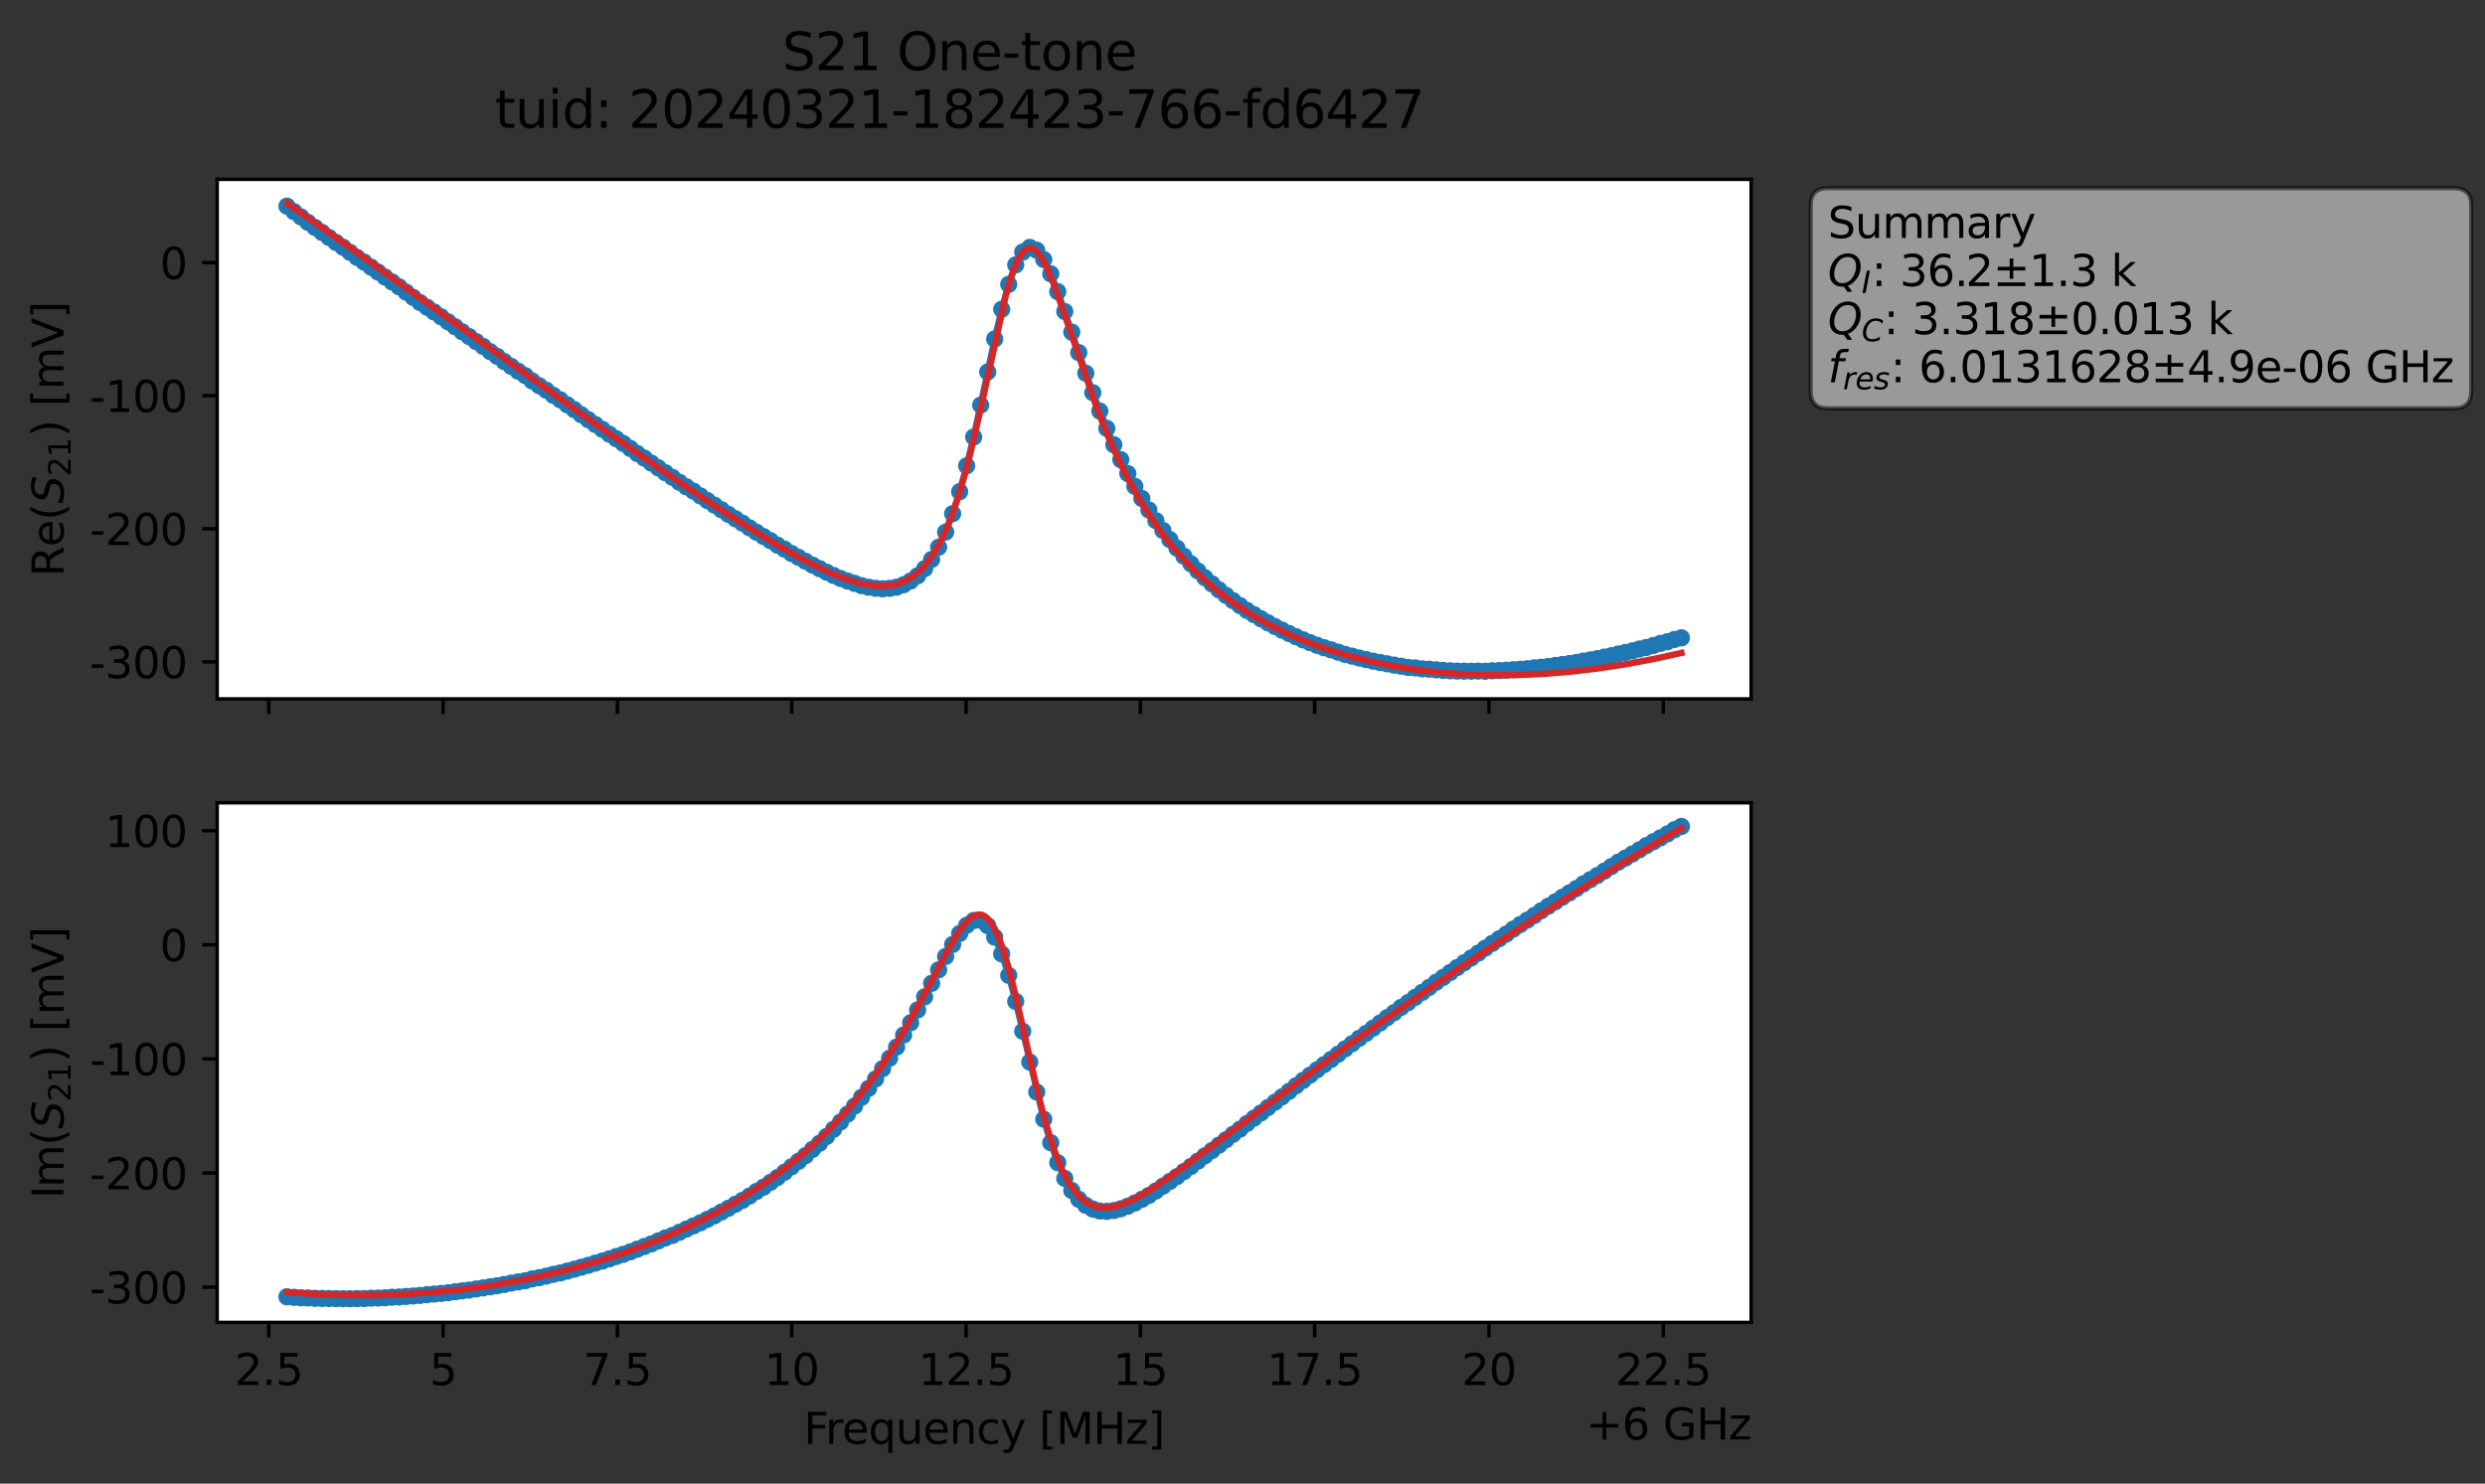 <?xml version="1.0" encoding="utf-8" standalone="no"?>
<!DOCTYPE svg PUBLIC "-//W3C//DTD SVG 1.1//EN"
  "http://www.w3.org/Graphics/SVG/1.1/DTD/svg11.dtd">
<svg xmlns:xlink="http://www.w3.org/1999/xlink" width="578.549pt" height="345.428pt" viewBox="0 0 578.549 345.428" xmlns="http://www.w3.org/2000/svg" version="1.1">
 <rect x="0" y="0" width="578.549" height="345.428" fill="#333333" stroke="none"/>
 <defs>
  <style type="text/css">*{stroke-linejoin: round; stroke-linecap: butt}</style>
 </defs>
 <g id="figure_1">
  <g id="patch_1">
   <path d="M 0 345.428 
L 578.549 345.428 
L 578.549 -0 
L 0 -0 
L 0 345.428 
z
" style="fill: none; opacity: 0"/>
  </g>
  <g id="axes_1">
   <g id="patch_2">
    <path d="M 50.573 162.72 
L 407.693 162.72 
L 407.693 41.76 
L 50.573 41.76 
z
" style="fill: #ffffff"/>
   </g>
   <g id="matplotlib.axis_1">
    <g id="xtick_1">
     <g id="line2d_1">
      <defs>
       <path id="md4dfc2ea64" d="M 0 0 
L 0 3.5 
" style="stroke: #000000; stroke-width: 0.8"/>
      </defs>
      <g>
       <use xlink:href="#md4dfc2ea64" x="62.586" y="162.72" style="stroke: #000000; stroke-width: 0.8"/>
      </g>
     </g>
    </g>
    <g id="xtick_2">
     <g id="line2d_2">
      <g>
       <use xlink:href="#md4dfc2ea64" x="103.167" y="162.72" style="stroke: #000000; stroke-width: 0.8"/>
      </g>
     </g>
    </g>
    <g id="xtick_3">
     <g id="line2d_3">
      <g>
       <use xlink:href="#md4dfc2ea64" x="143.749" y="162.72" style="stroke: #000000; stroke-width: 0.8"/>
      </g>
     </g>
    </g>
    <g id="xtick_4">
     <g id="line2d_4">
      <g>
       <use xlink:href="#md4dfc2ea64" x="184.331" y="162.72" style="stroke: #000000; stroke-width: 0.8"/>
      </g>
     </g>
    </g>
    <g id="xtick_5">
     <g id="line2d_5">
      <g>
       <use xlink:href="#md4dfc2ea64" x="224.913" y="162.72" style="stroke: #000000; stroke-width: 0.8"/>
      </g>
     </g>
    </g>
    <g id="xtick_6">
     <g id="line2d_6">
      <g>
       <use xlink:href="#md4dfc2ea64" x="265.495" y="162.72" style="stroke: #000000; stroke-width: 0.8"/>
      </g>
     </g>
    </g>
    <g id="xtick_7">
     <g id="line2d_7">
      <g>
       <use xlink:href="#md4dfc2ea64" x="306.077" y="162.72" style="stroke: #000000; stroke-width: 0.8"/>
      </g>
     </g>
    </g>
    <g id="xtick_8">
     <g id="line2d_8">
      <g>
       <use xlink:href="#md4dfc2ea64" x="346.658" y="162.72" style="stroke: #000000; stroke-width: 0.8"/>
      </g>
     </g>
    </g>
    <g id="xtick_9">
     <g id="line2d_9">
      <g>
       <use xlink:href="#md4dfc2ea64" x="387.24" y="162.72" style="stroke: #000000; stroke-width: 0.8"/>
      </g>
     </g>
    </g>
   </g>
   <g id="matplotlib.axis_2">
    <g id="ytick_1">
     <g id="line2d_10">
      <defs>
       <path id="ma5c8aa570c" d="M 0 0 
L -3.5 0 
" style="stroke: #000000; stroke-width: 0.8"/>
      </defs>
      <g>
       <use xlink:href="#ma5c8aa570c" x="50.573" y="154.09" style="stroke: #000000; stroke-width: 0.8"/>
      </g>
     </g>
     <g id="text_1">
      <!-- -300 -->
      <g transform="translate(20.878 157.89) scale(0.1 -0.1)">
       <defs>
        <path id="DejaVuSans-2d" d="M 313 2009 
L 1997 2009 
L 1997 1497 
L 313 1497 
L 313 2009 
z
" transform="scale(0.016)"/>
        <path id="DejaVuSans-33" d="M 2597 2516 
Q 3050 2419 3304 2112 
Q 3559 1806 3559 1356 
Q 3559 666 3084 287 
Q 2609 -91 1734 -91 
Q 1441 -91 1130 -33 
Q 819 25 488 141 
L 488 750 
Q 750 597 1062 519 
Q 1375 441 1716 441 
Q 2309 441 2620 675 
Q 2931 909 2931 1356 
Q 2931 1769 2642 2001 
Q 2353 2234 1838 2234 
L 1294 2234 
L 1294 2753 
L 1863 2753 
Q 2328 2753 2575 2939 
Q 2822 3125 2822 3475 
Q 2822 3834 2567 4026 
Q 2313 4219 1838 4219 
Q 1578 4219 1281 4162 
Q 984 4106 628 3988 
L 628 4550 
Q 988 4650 1302 4700 
Q 1616 4750 1894 4750 
Q 2613 4750 3031 4423 
Q 3450 4097 3450 3541 
Q 3450 3153 3228 2886 
Q 3006 2619 2597 2516 
z
" transform="scale(0.016)"/>
        <path id="DejaVuSans-30" d="M 2034 4250 
Q 1547 4250 1301 3770 
Q 1056 3291 1056 2328 
Q 1056 1369 1301 889 
Q 1547 409 2034 409 
Q 2525 409 2770 889 
Q 3016 1369 3016 2328 
Q 3016 3291 2770 3770 
Q 2525 4250 2034 4250 
z
M 2034 4750 
Q 2819 4750 3233 4129 
Q 3647 3509 3647 2328 
Q 3647 1150 3233 529 
Q 2819 -91 2034 -91 
Q 1250 -91 836 529 
Q 422 1150 422 2328 
Q 422 3509 836 4129 
Q 1250 4750 2034 4750 
z
" transform="scale(0.016)"/>
       </defs>
       <use xlink:href="#DejaVuSans-2d"/>
       <use xlink:href="#DejaVuSans-33" x="36.084"/>
       <use xlink:href="#DejaVuSans-30" x="99.707"/>
       <use xlink:href="#DejaVuSans-30" x="163.33"/>
      </g>
     </g>
    </g>
    <g id="ytick_2">
     <g id="line2d_11">
      <g>
       <use xlink:href="#ma5c8aa570c" x="50.573" y="123.106" style="stroke: #000000; stroke-width: 0.8"/>
      </g>
     </g>
     <g id="text_2">
      <!-- -200 -->
      <g transform="translate(20.878 126.905) scale(0.1 -0.1)">
       <defs>
        <path id="DejaVuSans-32" d="M 1228 531 
L 3431 531 
L 3431 0 
L 469 0 
L 469 531 
Q 828 903 1448 1529 
Q 2069 2156 2228 2338 
Q 2531 2678 2651 2914 
Q 2772 3150 2772 3378 
Q 2772 3750 2511 3984 
Q 2250 4219 1831 4219 
Q 1534 4219 1204 4116 
Q 875 4013 500 3803 
L 500 4441 
Q 881 4594 1212 4672 
Q 1544 4750 1819 4750 
Q 2544 4750 2975 4387 
Q 3406 4025 3406 3419 
Q 3406 3131 3298 2873 
Q 3191 2616 2906 2266 
Q 2828 2175 2409 1742 
Q 1991 1309 1228 531 
z
" transform="scale(0.016)"/>
       </defs>
       <use xlink:href="#DejaVuSans-2d"/>
       <use xlink:href="#DejaVuSans-32" x="36.084"/>
       <use xlink:href="#DejaVuSans-30" x="99.707"/>
       <use xlink:href="#DejaVuSans-30" x="163.33"/>
      </g>
     </g>
    </g>
    <g id="ytick_3">
     <g id="line2d_12">
      <g>
       <use xlink:href="#ma5c8aa570c" x="50.573" y="92.121" style="stroke: #000000; stroke-width: 0.8"/>
      </g>
     </g>
     <g id="text_3">
      <!-- -100 -->
      <g transform="translate(20.878 95.92) scale(0.1 -0.1)">
       <defs>
        <path id="DejaVuSans-31" d="M 794 531 
L 1825 531 
L 1825 4091 
L 703 3866 
L 703 4441 
L 1819 4666 
L 2450 4666 
L 2450 531 
L 3481 531 
L 3481 0 
L 794 0 
L 794 531 
z
" transform="scale(0.016)"/>
       </defs>
       <use xlink:href="#DejaVuSans-2d"/>
       <use xlink:href="#DejaVuSans-31" x="36.084"/>
       <use xlink:href="#DejaVuSans-30" x="99.707"/>
       <use xlink:href="#DejaVuSans-30" x="163.33"/>
      </g>
     </g>
    </g>
    <g id="ytick_4">
     <g id="line2d_13">
      <g>
       <use xlink:href="#ma5c8aa570c" x="50.573" y="61.136" style="stroke: #000000; stroke-width: 0.8"/>
      </g>
     </g>
     <g id="text_4">
      <!-- 0 -->
      <g transform="translate(37.211 64.935) scale(0.1 -0.1)">
       <use xlink:href="#DejaVuSans-30"/>
      </g>
     </g>
    </g>
    <g id="text_5">
     <!-- Re$(S_{21})$ [mV] -->
     <g transform="translate(14.798 134.24) rotate(-90) scale(0.1 -0.1)">
      <defs>
       <path id="DejaVuSans-52" d="M 2841 2188 
Q 3044 2119 3236 1894 
Q 3428 1669 3622 1275 
L 4263 0 
L 3584 0 
L 2988 1197 
Q 2756 1666 2539 1819 
Q 2322 1972 1947 1972 
L 1259 1972 
L 1259 0 
L 628 0 
L 628 4666 
L 2053 4666 
Q 2853 4666 3247 4331 
Q 3641 3997 3641 3322 
Q 3641 2881 3436 2590 
Q 3231 2300 2841 2188 
z
M 1259 4147 
L 1259 2491 
L 2053 2491 
Q 2509 2491 2742 2702 
Q 2975 2913 2975 3322 
Q 2975 3731 2742 3939 
Q 2509 4147 2053 4147 
L 1259 4147 
z
" transform="scale(0.016)"/>
       <path id="DejaVuSans-65" d="M 3597 1894 
L 3597 1613 
L 953 1613 
Q 991 1019 1311 708 
Q 1631 397 2203 397 
Q 2534 397 2845 478 
Q 3156 559 3463 722 
L 3463 178 
Q 3153 47 2828 -22 
Q 2503 -91 2169 -91 
Q 1331 -91 842 396 
Q 353 884 353 1716 
Q 353 2575 817 3079 
Q 1281 3584 2069 3584 
Q 2775 3584 3186 3129 
Q 3597 2675 3597 1894 
z
M 3022 2063 
Q 3016 2534 2758 2815 
Q 2500 3097 2075 3097 
Q 1594 3097 1305 2825 
Q 1016 2553 972 2059 
L 3022 2063 
z
" transform="scale(0.016)"/>
       <path id="DejaVuSans-28" d="M 1984 4856 
Q 1566 4138 1362 3434 
Q 1159 2731 1159 2009 
Q 1159 1288 1364 580 
Q 1569 -128 1984 -844 
L 1484 -844 
Q 1016 -109 783 600 
Q 550 1309 550 2009 
Q 550 2706 781 3412 
Q 1013 4119 1484 4856 
L 1984 4856 
z
" transform="scale(0.016)"/>
       <path id="DejaVuSans-Oblique-53" d="M 3859 4513 
L 3738 3897 
Q 3422 4066 3111 4152 
Q 2800 4238 2509 4238 
Q 1944 4238 1609 3991 
Q 1275 3744 1275 3334 
Q 1275 3109 1398 2989 
Q 1522 2869 2034 2731 
L 2413 2638 
Q 3053 2472 3303 2217 
Q 3553 1963 3553 1503 
Q 3553 797 2998 353 
Q 2444 -91 1538 -91 
Q 1166 -91 791 -17 
Q 416 56 38 206 
L 166 856 
Q 513 641 861 531 
Q 1209 422 1556 422 
Q 2147 422 2503 684 
Q 2859 947 2859 1369 
Q 2859 1650 2717 1795 
Q 2575 1941 2106 2059 
L 1728 2156 
Q 1081 2325 845 2545 
Q 609 2766 609 3163 
Q 609 3859 1145 4304 
Q 1681 4750 2541 4750 
Q 2875 4750 3203 4690 
Q 3531 4631 3859 4513 
z
" transform="scale(0.016)"/>
       <path id="DejaVuSans-29" d="M 513 4856 
L 1013 4856 
Q 1481 4119 1714 3412 
Q 1947 2706 1947 2009 
Q 1947 1309 1714 600 
Q 1481 -109 1013 -844 
L 513 -844 
Q 928 -128 1133 580 
Q 1338 1288 1338 2009 
Q 1338 2731 1133 3434 
Q 928 4138 513 4856 
z
" transform="scale(0.016)"/>
       <path id="DejaVuSans-20" transform="scale(0.016)"/>
       <path id="DejaVuSans-5b" d="M 550 4863 
L 1875 4863 
L 1875 4416 
L 1125 4416 
L 1125 -397 
L 1875 -397 
L 1875 -844 
L 550 -844 
L 550 4863 
z
" transform="scale(0.016)"/>
       <path id="DejaVuSans-6d" d="M 3328 2828 
Q 3544 3216 3844 3400 
Q 4144 3584 4550 3584 
Q 5097 3584 5394 3201 
Q 5691 2819 5691 2113 
L 5691 0 
L 5113 0 
L 5113 2094 
Q 5113 2597 4934 2840 
Q 4756 3084 4391 3084 
Q 3944 3084 3684 2787 
Q 3425 2491 3425 1978 
L 3425 0 
L 2847 0 
L 2847 2094 
Q 2847 2600 2669 2842 
Q 2491 3084 2119 3084 
Q 1678 3084 1418 2786 
Q 1159 2488 1159 1978 
L 1159 0 
L 581 0 
L 581 3500 
L 1159 3500 
L 1159 2956 
Q 1356 3278 1631 3431 
Q 1906 3584 2284 3584 
Q 2666 3584 2933 3390 
Q 3200 3197 3328 2828 
z
" transform="scale(0.016)"/>
       <path id="DejaVuSans-56" d="M 1831 0 
L 50 4666 
L 709 4666 
L 2188 738 
L 3669 4666 
L 4325 4666 
L 2547 0 
L 1831 0 
z
" transform="scale(0.016)"/>
       <path id="DejaVuSans-5d" d="M 1947 4863 
L 1947 -844 
L 622 -844 
L 622 -397 
L 1369 -397 
L 1369 4416 
L 622 4416 
L 622 4863 
L 1947 4863 
z
" transform="scale(0.016)"/>
      </defs>
      <use xlink:href="#DejaVuSans-52" transform="translate(0 0.016)"/>
      <use xlink:href="#DejaVuSans-65" transform="translate(69.482 0.016)"/>
      <use xlink:href="#DejaVuSans-28" transform="translate(131.006 0.016)"/>
      <use xlink:href="#DejaVuSans-Oblique-53" transform="translate(170.02 0.016)"/>
      <use xlink:href="#DejaVuSans-32" transform="translate(233.496 -16.391) scale(0.7)"/>
      <use xlink:href="#DejaVuSans-31" transform="translate(278.032 -16.391) scale(0.7)"/>
      <use xlink:href="#DejaVuSans-29" transform="translate(325.303 0.016)"/>
      <use xlink:href="#DejaVuSans-20" transform="translate(364.316 0.016)"/>
      <use xlink:href="#DejaVuSans-5b" transform="translate(396.104 0.016)"/>
      <use xlink:href="#DejaVuSans-6d" transform="translate(435.117 0.016)"/>
      <use xlink:href="#DejaVuSans-56" transform="translate(532.529 0.016)"/>
      <use xlink:href="#DejaVuSans-5d" transform="translate(600.938 0.016)"/>
     </g>
    </g>
   </g>
   <g id="line2d_14">
    <path d="M 66.806 47.997 
L 71.7 51.773 
L 83.12 59.928 
L 86.383 62.198 
L 94.54 68.006 
L 99.435 71.541 
L 104.329 74.926 
L 120.643 86.426 
L 122.275 87.449 
L 123.906 88.709 
L 133.695 95.368 
L 138.589 98.828 
L 164.692 116.551 
L 181.006 126.931 
L 192.426 133.21 
L 195.689 134.682 
L 200.583 136.349 
L 202.215 136.717 
L 203.846 136.968 
L 205.478 137.095 
L 207.109 136.98 
L 208.741 136.705 
L 210.372 136.14 
L 212.003 135.266 
L 213.635 134.043 
L 215.266 132.393 
L 216.898 130.254 
L 218.529 127.407 
L 220.161 123.888 
L 221.792 119.593 
L 223.423 114.469 
L 225.055 108.45 
L 226.686 101.745 
L 229.949 86.597 
L 231.581 78.932 
L 233.212 72.018 
L 234.843 66.202 
L 236.475 61.666 
L 238.106 58.682 
L 239.738 57.599 
L 241.369 58.263 
L 243.001 60.428 
L 244.632 63.743 
L 246.263 67.902 
L 251.158 82.093 
L 254.421 91.428 
L 257.683 99.739 
L 259.315 103.545 
L 262.578 110.263 
L 265.841 116.055 
L 269.103 121.219 
L 272.366 125.637 
L 275.629 129.501 
L 278.892 132.933 
L 280.523 134.512 
L 283.786 137.32 
L 287.049 139.843 
L 290.312 142.123 
L 295.206 145.01 
L 300.101 147.497 
L 304.995 149.623 
L 308.258 150.803 
L 314.784 152.767 
L 318.046 153.568 
L 322.941 154.547 
L 327.835 155.394 
L 329.466 155.5 
L 331.098 155.726 
L 334.361 155.955 
L 337.624 156.181 
L 342.518 156.265 
L 350.675 156.043 
L 358.832 155.351 
L 362.095 154.933 
L 366.989 154.235 
L 380.041 151.535 
L 391.461 148.502 
L 391.461 148.502 
" clip-path="url(#p1a31ee05b7)" style="fill: none; stroke: #1f77b4; stroke-width: 1.5; stroke-linecap: square"/>
    <defs>
     <path id="m9baab2afa9" d="M 0 1.5 
C 0.398 1.5 0.779 1.342 1.061 1.061 
C 1.342 0.779 1.5 0.398 1.5 0 
C 1.5 -0.398 1.342 -0.779 1.061 -1.061 
C 0.779 -1.342 0.398 -1.5 0 -1.5 
C -0.398 -1.5 -0.779 -1.342 -1.061 -1.061 
C -1.342 -0.779 -1.5 -0.398 -1.5 0 
C -1.5 0.398 -1.342 0.779 -1.061 1.061 
C -0.779 1.342 -0.398 1.5 0 1.5 
z
" style="stroke: #1f77b4"/>
    </defs>
    <g clip-path="url(#p1a31ee05b7)">
     <use xlink:href="#m9baab2afa9" x="66.806" y="47.997" style="fill: #1f77b4; stroke: #1f77b4"/>
     <use xlink:href="#m9baab2afa9" x="68.438" y="49.275" style="fill: #1f77b4; stroke: #1f77b4"/>
     <use xlink:href="#m9baab2afa9" x="70.069" y="50.5" style="fill: #1f77b4; stroke: #1f77b4"/>
     <use xlink:href="#m9baab2afa9" x="71.7" y="51.773" style="fill: #1f77b4; stroke: #1f77b4"/>
     <use xlink:href="#m9baab2afa9" x="73.332" y="52.95" style="fill: #1f77b4; stroke: #1f77b4"/>
     <use xlink:href="#m9baab2afa9" x="74.963" y="54.108" style="fill: #1f77b4; stroke: #1f77b4"/>
     <use xlink:href="#m9baab2afa9" x="76.595" y="55.28" style="fill: #1f77b4; stroke: #1f77b4"/>
     <use xlink:href="#m9baab2afa9" x="78.226" y="56.449" style="fill: #1f77b4; stroke: #1f77b4"/>
     <use xlink:href="#m9baab2afa9" x="79.858" y="57.551" style="fill: #1f77b4; stroke: #1f77b4"/>
     <use xlink:href="#m9baab2afa9" x="81.489" y="58.74" style="fill: #1f77b4; stroke: #1f77b4"/>
     <use xlink:href="#m9baab2afa9" x="83.12" y="59.928" style="fill: #1f77b4; stroke: #1f77b4"/>
     <use xlink:href="#m9baab2afa9" x="84.752" y="61.012" style="fill: #1f77b4; stroke: #1f77b4"/>
     <use xlink:href="#m9baab2afa9" x="86.383" y="62.198" style="fill: #1f77b4; stroke: #1f77b4"/>
     <use xlink:href="#m9baab2afa9" x="88.015" y="63.338" style="fill: #1f77b4; stroke: #1f77b4"/>
     <use xlink:href="#m9baab2afa9" x="89.646" y="64.503" style="fill: #1f77b4; stroke: #1f77b4"/>
     <use xlink:href="#m9baab2afa9" x="91.278" y="65.634" style="fill: #1f77b4; stroke: #1f77b4"/>
     <use xlink:href="#m9baab2afa9" x="92.909" y="66.773" style="fill: #1f77b4; stroke: #1f77b4"/>
     <use xlink:href="#m9baab2afa9" x="94.54" y="68.006" style="fill: #1f77b4; stroke: #1f77b4"/>
     <use xlink:href="#m9baab2afa9" x="96.172" y="69.222" style="fill: #1f77b4; stroke: #1f77b4"/>
     <use xlink:href="#m9baab2afa9" x="97.803" y="70.441" style="fill: #1f77b4; stroke: #1f77b4"/>
     <use xlink:href="#m9baab2afa9" x="99.435" y="71.541" style="fill: #1f77b4; stroke: #1f77b4"/>
     <use xlink:href="#m9baab2afa9" x="101.066" y="72.638" style="fill: #1f77b4; stroke: #1f77b4"/>
     <use xlink:href="#m9baab2afa9" x="102.698" y="73.757" style="fill: #1f77b4; stroke: #1f77b4"/>
     <use xlink:href="#m9baab2afa9" x="104.329" y="74.926" style="fill: #1f77b4; stroke: #1f77b4"/>
     <use xlink:href="#m9baab2afa9" x="105.96" y="76.076" style="fill: #1f77b4; stroke: #1f77b4"/>
     <use xlink:href="#m9baab2afa9" x="107.592" y="77.238" style="fill: #1f77b4; stroke: #1f77b4"/>
     <use xlink:href="#m9baab2afa9" x="109.223" y="78.358" style="fill: #1f77b4; stroke: #1f77b4"/>
     <use xlink:href="#m9baab2afa9" x="110.855" y="79.533" style="fill: #1f77b4; stroke: #1f77b4"/>
     <use xlink:href="#m9baab2afa9" x="112.486" y="80.66" style="fill: #1f77b4; stroke: #1f77b4"/>
     <use xlink:href="#m9baab2afa9" x="114.118" y="81.862" style="fill: #1f77b4; stroke: #1f77b4"/>
     <use xlink:href="#m9baab2afa9" x="115.749" y="82.958" style="fill: #1f77b4; stroke: #1f77b4"/>
     <use xlink:href="#m9baab2afa9" x="117.38" y="84.174" style="fill: #1f77b4; stroke: #1f77b4"/>
     <use xlink:href="#m9baab2afa9" x="119.012" y="85.298" style="fill: #1f77b4; stroke: #1f77b4"/>
     <use xlink:href="#m9baab2afa9" x="120.643" y="86.426" style="fill: #1f77b4; stroke: #1f77b4"/>
     <use xlink:href="#m9baab2afa9" x="122.275" y="87.449" style="fill: #1f77b4; stroke: #1f77b4"/>
     <use xlink:href="#m9baab2afa9" x="123.906" y="88.709" style="fill: #1f77b4; stroke: #1f77b4"/>
     <use xlink:href="#m9baab2afa9" x="125.538" y="89.81" style="fill: #1f77b4; stroke: #1f77b4"/>
     <use xlink:href="#m9baab2afa9" x="127.169" y="90.854" style="fill: #1f77b4; stroke: #1f77b4"/>
     <use xlink:href="#m9baab2afa9" x="128.8" y="92.04" style="fill: #1f77b4; stroke: #1f77b4"/>
     <use xlink:href="#m9baab2afa9" x="130.432" y="93.08" style="fill: #1f77b4; stroke: #1f77b4"/>
     <use xlink:href="#m9baab2afa9" x="132.063" y="94.239" style="fill: #1f77b4; stroke: #1f77b4"/>
     <use xlink:href="#m9baab2afa9" x="133.695" y="95.368" style="fill: #1f77b4; stroke: #1f77b4"/>
     <use xlink:href="#m9baab2afa9" x="135.326" y="96.56" style="fill: #1f77b4; stroke: #1f77b4"/>
     <use xlink:href="#m9baab2afa9" x="136.958" y="97.699" style="fill: #1f77b4; stroke: #1f77b4"/>
     <use xlink:href="#m9baab2afa9" x="138.589" y="98.828" style="fill: #1f77b4; stroke: #1f77b4"/>
     <use xlink:href="#m9baab2afa9" x="140.221" y="99.943" style="fill: #1f77b4; stroke: #1f77b4"/>
     <use xlink:href="#m9baab2afa9" x="141.852" y="101.077" style="fill: #1f77b4; stroke: #1f77b4"/>
     <use xlink:href="#m9baab2afa9" x="143.483" y="102.151" style="fill: #1f77b4; stroke: #1f77b4"/>
     <use xlink:href="#m9baab2afa9" x="145.115" y="103.249" style="fill: #1f77b4; stroke: #1f77b4"/>
     <use xlink:href="#m9baab2afa9" x="146.746" y="104.408" style="fill: #1f77b4; stroke: #1f77b4"/>
     <use xlink:href="#m9baab2afa9" x="148.378" y="105.591" style="fill: #1f77b4; stroke: #1f77b4"/>
     <use xlink:href="#m9baab2afa9" x="150.009" y="106.668" style="fill: #1f77b4; stroke: #1f77b4"/>
     <use xlink:href="#m9baab2afa9" x="151.641" y="107.82" style="fill: #1f77b4; stroke: #1f77b4"/>
     <use xlink:href="#m9baab2afa9" x="153.272" y="108.927" style="fill: #1f77b4; stroke: #1f77b4"/>
     <use xlink:href="#m9baab2afa9" x="154.903" y="110.054" style="fill: #1f77b4; stroke: #1f77b4"/>
     <use xlink:href="#m9baab2afa9" x="156.535" y="111.144" style="fill: #1f77b4; stroke: #1f77b4"/>
     <use xlink:href="#m9baab2afa9" x="158.166" y="112.28" style="fill: #1f77b4; stroke: #1f77b4"/>
     <use xlink:href="#m9baab2afa9" x="159.798" y="113.346" style="fill: #1f77b4; stroke: #1f77b4"/>
     <use xlink:href="#m9baab2afa9" x="161.429" y="114.341" style="fill: #1f77b4; stroke: #1f77b4"/>
     <use xlink:href="#m9baab2afa9" x="163.061" y="115.456" style="fill: #1f77b4; stroke: #1f77b4"/>
     <use xlink:href="#m9baab2afa9" x="164.692" y="116.551" style="fill: #1f77b4; stroke: #1f77b4"/>
     <use xlink:href="#m9baab2afa9" x="166.323" y="117.6" style="fill: #1f77b4; stroke: #1f77b4"/>
     <use xlink:href="#m9baab2afa9" x="167.955" y="118.673" style="fill: #1f77b4; stroke: #1f77b4"/>
     <use xlink:href="#m9baab2afa9" x="169.586" y="119.758" style="fill: #1f77b4; stroke: #1f77b4"/>
     <use xlink:href="#m9baab2afa9" x="171.218" y="120.784" style="fill: #1f77b4; stroke: #1f77b4"/>
     <use xlink:href="#m9baab2afa9" x="172.849" y="121.804" style="fill: #1f77b4; stroke: #1f77b4"/>
     <use xlink:href="#m9baab2afa9" x="174.481" y="122.883" style="fill: #1f77b4; stroke: #1f77b4"/>
     <use xlink:href="#m9baab2afa9" x="176.112" y="123.913" style="fill: #1f77b4; stroke: #1f77b4"/>
     <use xlink:href="#m9baab2afa9" x="177.743" y="124.907" style="fill: #1f77b4; stroke: #1f77b4"/>
     <use xlink:href="#m9baab2afa9" x="179.375" y="125.868" style="fill: #1f77b4; stroke: #1f77b4"/>
     <use xlink:href="#m9baab2afa9" x="181.006" y="126.931" style="fill: #1f77b4; stroke: #1f77b4"/>
     <use xlink:href="#m9baab2afa9" x="182.638" y="127.845" style="fill: #1f77b4; stroke: #1f77b4"/>
     <use xlink:href="#m9baab2afa9" x="184.269" y="128.852" style="fill: #1f77b4; stroke: #1f77b4"/>
     <use xlink:href="#m9baab2afa9" x="185.901" y="129.758" style="fill: #1f77b4; stroke: #1f77b4"/>
     <use xlink:href="#m9baab2afa9" x="187.532" y="130.67" style="fill: #1f77b4; stroke: #1f77b4"/>
     <use xlink:href="#m9baab2afa9" x="189.163" y="131.57" style="fill: #1f77b4; stroke: #1f77b4"/>
     <use xlink:href="#m9baab2afa9" x="190.795" y="132.385" style="fill: #1f77b4; stroke: #1f77b4"/>
     <use xlink:href="#m9baab2afa9" x="192.426" y="133.21" style="fill: #1f77b4; stroke: #1f77b4"/>
     <use xlink:href="#m9baab2afa9" x="194.058" y="133.979" style="fill: #1f77b4; stroke: #1f77b4"/>
     <use xlink:href="#m9baab2afa9" x="195.689" y="134.682" style="fill: #1f77b4; stroke: #1f77b4"/>
     <use xlink:href="#m9baab2afa9" x="197.321" y="135.276" style="fill: #1f77b4; stroke: #1f77b4"/>
     <use xlink:href="#m9baab2afa9" x="198.952" y="135.814" style="fill: #1f77b4; stroke: #1f77b4"/>
     <use xlink:href="#m9baab2afa9" x="200.583" y="136.349" style="fill: #1f77b4; stroke: #1f77b4"/>
     <use xlink:href="#m9baab2afa9" x="202.215" y="136.717" style="fill: #1f77b4; stroke: #1f77b4"/>
     <use xlink:href="#m9baab2afa9" x="203.846" y="136.968" style="fill: #1f77b4; stroke: #1f77b4"/>
     <use xlink:href="#m9baab2afa9" x="205.478" y="137.095" style="fill: #1f77b4; stroke: #1f77b4"/>
     <use xlink:href="#m9baab2afa9" x="207.109" y="136.98" style="fill: #1f77b4; stroke: #1f77b4"/>
     <use xlink:href="#m9baab2afa9" x="208.741" y="136.705" style="fill: #1f77b4; stroke: #1f77b4"/>
     <use xlink:href="#m9baab2afa9" x="210.372" y="136.14" style="fill: #1f77b4; stroke: #1f77b4"/>
     <use xlink:href="#m9baab2afa9" x="212.003" y="135.266" style="fill: #1f77b4; stroke: #1f77b4"/>
     <use xlink:href="#m9baab2afa9" x="213.635" y="134.043" style="fill: #1f77b4; stroke: #1f77b4"/>
     <use xlink:href="#m9baab2afa9" x="215.266" y="132.393" style="fill: #1f77b4; stroke: #1f77b4"/>
     <use xlink:href="#m9baab2afa9" x="216.898" y="130.254" style="fill: #1f77b4; stroke: #1f77b4"/>
     <use xlink:href="#m9baab2afa9" x="218.529" y="127.407" style="fill: #1f77b4; stroke: #1f77b4"/>
     <use xlink:href="#m9baab2afa9" x="220.161" y="123.888" style="fill: #1f77b4; stroke: #1f77b4"/>
     <use xlink:href="#m9baab2afa9" x="221.792" y="119.593" style="fill: #1f77b4; stroke: #1f77b4"/>
     <use xlink:href="#m9baab2afa9" x="223.423" y="114.469" style="fill: #1f77b4; stroke: #1f77b4"/>
     <use xlink:href="#m9baab2afa9" x="225.055" y="108.45" style="fill: #1f77b4; stroke: #1f77b4"/>
     <use xlink:href="#m9baab2afa9" x="226.686" y="101.745" style="fill: #1f77b4; stroke: #1f77b4"/>
     <use xlink:href="#m9baab2afa9" x="228.318" y="94.315" style="fill: #1f77b4; stroke: #1f77b4"/>
     <use xlink:href="#m9baab2afa9" x="229.949" y="86.597" style="fill: #1f77b4; stroke: #1f77b4"/>
     <use xlink:href="#m9baab2afa9" x="231.581" y="78.932" style="fill: #1f77b4; stroke: #1f77b4"/>
     <use xlink:href="#m9baab2afa9" x="233.212" y="72.018" style="fill: #1f77b4; stroke: #1f77b4"/>
     <use xlink:href="#m9baab2afa9" x="234.843" y="66.202" style="fill: #1f77b4; stroke: #1f77b4"/>
     <use xlink:href="#m9baab2afa9" x="236.475" y="61.666" style="fill: #1f77b4; stroke: #1f77b4"/>
     <use xlink:href="#m9baab2afa9" x="238.106" y="58.682" style="fill: #1f77b4; stroke: #1f77b4"/>
     <use xlink:href="#m9baab2afa9" x="239.738" y="57.599" style="fill: #1f77b4; stroke: #1f77b4"/>
     <use xlink:href="#m9baab2afa9" x="241.369" y="58.263" style="fill: #1f77b4; stroke: #1f77b4"/>
     <use xlink:href="#m9baab2afa9" x="243.001" y="60.428" style="fill: #1f77b4; stroke: #1f77b4"/>
     <use xlink:href="#m9baab2afa9" x="244.632" y="63.743" style="fill: #1f77b4; stroke: #1f77b4"/>
     <use xlink:href="#m9baab2afa9" x="246.263" y="67.902" style="fill: #1f77b4; stroke: #1f77b4"/>
     <use xlink:href="#m9baab2afa9" x="247.895" y="72.53" style="fill: #1f77b4; stroke: #1f77b4"/>
     <use xlink:href="#m9baab2afa9" x="249.526" y="77.329" style="fill: #1f77b4; stroke: #1f77b4"/>
     <use xlink:href="#m9baab2afa9" x="251.158" y="82.093" style="fill: #1f77b4; stroke: #1f77b4"/>
     <use xlink:href="#m9baab2afa9" x="252.789" y="86.893" style="fill: #1f77b4; stroke: #1f77b4"/>
     <use xlink:href="#m9baab2afa9" x="254.421" y="91.428" style="fill: #1f77b4; stroke: #1f77b4"/>
     <use xlink:href="#m9baab2afa9" x="256.052" y="95.702" style="fill: #1f77b4; stroke: #1f77b4"/>
     <use xlink:href="#m9baab2afa9" x="257.683" y="99.739" style="fill: #1f77b4; stroke: #1f77b4"/>
     <use xlink:href="#m9baab2afa9" x="259.315" y="103.545" style="fill: #1f77b4; stroke: #1f77b4"/>
     <use xlink:href="#m9baab2afa9" x="260.946" y="107.024" style="fill: #1f77b4; stroke: #1f77b4"/>
     <use xlink:href="#m9baab2afa9" x="262.578" y="110.263" style="fill: #1f77b4; stroke: #1f77b4"/>
     <use xlink:href="#m9baab2afa9" x="264.209" y="113.236" style="fill: #1f77b4; stroke: #1f77b4"/>
     <use xlink:href="#m9baab2afa9" x="265.841" y="116.055" style="fill: #1f77b4; stroke: #1f77b4"/>
     <use xlink:href="#m9baab2afa9" x="267.472" y="118.741" style="fill: #1f77b4; stroke: #1f77b4"/>
     <use xlink:href="#m9baab2afa9" x="269.103" y="121.219" style="fill: #1f77b4; stroke: #1f77b4"/>
     <use xlink:href="#m9baab2afa9" x="270.735" y="123.489" style="fill: #1f77b4; stroke: #1f77b4"/>
     <use xlink:href="#m9baab2afa9" x="272.366" y="125.637" style="fill: #1f77b4; stroke: #1f77b4"/>
     <use xlink:href="#m9baab2afa9" x="273.998" y="127.61" style="fill: #1f77b4; stroke: #1f77b4"/>
     <use xlink:href="#m9baab2afa9" x="275.629" y="129.501" style="fill: #1f77b4; stroke: #1f77b4"/>
     <use xlink:href="#m9baab2afa9" x="277.261" y="131.248" style="fill: #1f77b4; stroke: #1f77b4"/>
     <use xlink:href="#m9baab2afa9" x="278.892" y="132.933" style="fill: #1f77b4; stroke: #1f77b4"/>
     <use xlink:href="#m9baab2afa9" x="280.523" y="134.512" style="fill: #1f77b4; stroke: #1f77b4"/>
     <use xlink:href="#m9baab2afa9" x="282.155" y="135.936" style="fill: #1f77b4; stroke: #1f77b4"/>
     <use xlink:href="#m9baab2afa9" x="283.786" y="137.32" style="fill: #1f77b4; stroke: #1f77b4"/>
     <use xlink:href="#m9baab2afa9" x="285.418" y="138.616" style="fill: #1f77b4; stroke: #1f77b4"/>
     <use xlink:href="#m9baab2afa9" x="287.049" y="139.843" style="fill: #1f77b4; stroke: #1f77b4"/>
     <use xlink:href="#m9baab2afa9" x="288.681" y="140.993" style="fill: #1f77b4; stroke: #1f77b4"/>
     <use xlink:href="#m9baab2afa9" x="290.312" y="142.123" style="fill: #1f77b4; stroke: #1f77b4"/>
     <use xlink:href="#m9baab2afa9" x="291.943" y="143.106" style="fill: #1f77b4; stroke: #1f77b4"/>
     <use xlink:href="#m9baab2afa9" x="293.575" y="144.078" style="fill: #1f77b4; stroke: #1f77b4"/>
     <use xlink:href="#m9baab2afa9" x="295.206" y="145.01" style="fill: #1f77b4; stroke: #1f77b4"/>
     <use xlink:href="#m9baab2afa9" x="296.838" y="145.876" style="fill: #1f77b4; stroke: #1f77b4"/>
     <use xlink:href="#m9baab2afa9" x="298.469" y="146.716" style="fill: #1f77b4; stroke: #1f77b4"/>
     <use xlink:href="#m9baab2afa9" x="300.101" y="147.497" style="fill: #1f77b4; stroke: #1f77b4"/>
     <use xlink:href="#m9baab2afa9" x="301.732" y="148.241" style="fill: #1f77b4; stroke: #1f77b4"/>
     <use xlink:href="#m9baab2afa9" x="303.363" y="148.962" style="fill: #1f77b4; stroke: #1f77b4"/>
     <use xlink:href="#m9baab2afa9" x="304.995" y="149.623" style="fill: #1f77b4; stroke: #1f77b4"/>
     <use xlink:href="#m9baab2afa9" x="306.626" y="150.239" style="fill: #1f77b4; stroke: #1f77b4"/>
     <use xlink:href="#m9baab2afa9" x="308.258" y="150.803" style="fill: #1f77b4; stroke: #1f77b4"/>
     <use xlink:href="#m9baab2afa9" x="309.889" y="151.307" style="fill: #1f77b4; stroke: #1f77b4"/>
     <use xlink:href="#m9baab2afa9" x="311.521" y="151.83" style="fill: #1f77b4; stroke: #1f77b4"/>
     <use xlink:href="#m9baab2afa9" x="313.152" y="152.355" style="fill: #1f77b4; stroke: #1f77b4"/>
     <use xlink:href="#m9baab2afa9" x="314.784" y="152.767" style="fill: #1f77b4; stroke: #1f77b4"/>
     <use xlink:href="#m9baab2afa9" x="316.415" y="153.196" style="fill: #1f77b4; stroke: #1f77b4"/>
     <use xlink:href="#m9baab2afa9" x="318.046" y="153.568" style="fill: #1f77b4; stroke: #1f77b4"/>
     <use xlink:href="#m9baab2afa9" x="319.678" y="153.929" style="fill: #1f77b4; stroke: #1f77b4"/>
     <use xlink:href="#m9baab2afa9" x="321.309" y="154.252" style="fill: #1f77b4; stroke: #1f77b4"/>
     <use xlink:href="#m9baab2afa9" x="322.941" y="154.547" style="fill: #1f77b4; stroke: #1f77b4"/>
     <use xlink:href="#m9baab2afa9" x="324.572" y="154.851" style="fill: #1f77b4; stroke: #1f77b4"/>
     <use xlink:href="#m9baab2afa9" x="326.204" y="155.112" style="fill: #1f77b4; stroke: #1f77b4"/>
     <use xlink:href="#m9baab2afa9" x="327.835" y="155.394" style="fill: #1f77b4; stroke: #1f77b4"/>
     <use xlink:href="#m9baab2afa9" x="329.466" y="155.5" style="fill: #1f77b4; stroke: #1f77b4"/>
     <use xlink:href="#m9baab2afa9" x="331.098" y="155.726" style="fill: #1f77b4; stroke: #1f77b4"/>
     <use xlink:href="#m9baab2afa9" x="332.729" y="155.805" style="fill: #1f77b4; stroke: #1f77b4"/>
     <use xlink:href="#m9baab2afa9" x="334.361" y="155.955" style="fill: #1f77b4; stroke: #1f77b4"/>
     <use xlink:href="#m9baab2afa9" x="335.992" y="156.089" style="fill: #1f77b4; stroke: #1f77b4"/>
     <use xlink:href="#m9baab2afa9" x="337.624" y="156.181" style="fill: #1f77b4; stroke: #1f77b4"/>
     <use xlink:href="#m9baab2afa9" x="339.255" y="156.24" style="fill: #1f77b4; stroke: #1f77b4"/>
     <use xlink:href="#m9baab2afa9" x="340.886" y="156.263" style="fill: #1f77b4; stroke: #1f77b4"/>
     <use xlink:href="#m9baab2afa9" x="342.518" y="156.265" style="fill: #1f77b4; stroke: #1f77b4"/>
     <use xlink:href="#m9baab2afa9" x="344.149" y="156.243" style="fill: #1f77b4; stroke: #1f77b4"/>
     <use xlink:href="#m9baab2afa9" x="345.781" y="156.285" style="fill: #1f77b4; stroke: #1f77b4"/>
     <use xlink:href="#m9baab2afa9" x="347.412" y="156.177" style="fill: #1f77b4; stroke: #1f77b4"/>
     <use xlink:href="#m9baab2afa9" x="349.044" y="156.12" style="fill: #1f77b4; stroke: #1f77b4"/>
     <use xlink:href="#m9baab2afa9" x="350.675" y="156.043" style="fill: #1f77b4; stroke: #1f77b4"/>
     <use xlink:href="#m9baab2afa9" x="352.306" y="155.922" style="fill: #1f77b4; stroke: #1f77b4"/>
     <use xlink:href="#m9baab2afa9" x="353.938" y="155.818" style="fill: #1f77b4; stroke: #1f77b4"/>
     <use xlink:href="#m9baab2afa9" x="355.569" y="155.704" style="fill: #1f77b4; stroke: #1f77b4"/>
     <use xlink:href="#m9baab2afa9" x="357.201" y="155.484" style="fill: #1f77b4; stroke: #1f77b4"/>
     <use xlink:href="#m9baab2afa9" x="358.832" y="155.351" style="fill: #1f77b4; stroke: #1f77b4"/>
     <use xlink:href="#m9baab2afa9" x="360.464" y="155.176" style="fill: #1f77b4; stroke: #1f77b4"/>
     <use xlink:href="#m9baab2afa9" x="362.095" y="154.933" style="fill: #1f77b4; stroke: #1f77b4"/>
     <use xlink:href="#m9baab2afa9" x="363.726" y="154.714" style="fill: #1f77b4; stroke: #1f77b4"/>
     <use xlink:href="#m9baab2afa9" x="365.358" y="154.49" style="fill: #1f77b4; stroke: #1f77b4"/>
     <use xlink:href="#m9baab2afa9" x="366.989" y="154.235" style="fill: #1f77b4; stroke: #1f77b4"/>
     <use xlink:href="#m9baab2afa9" x="368.621" y="153.911" style="fill: #1f77b4; stroke: #1f77b4"/>
     <use xlink:href="#m9baab2afa9" x="370.252" y="153.644" style="fill: #1f77b4; stroke: #1f77b4"/>
     <use xlink:href="#m9baab2afa9" x="371.884" y="153.353" style="fill: #1f77b4; stroke: #1f77b4"/>
     <use xlink:href="#m9baab2afa9" x="373.515" y="152.991" style="fill: #1f77b4; stroke: #1f77b4"/>
     <use xlink:href="#m9baab2afa9" x="375.146" y="152.66" style="fill: #1f77b4; stroke: #1f77b4"/>
     <use xlink:href="#m9baab2afa9" x="376.778" y="152.263" style="fill: #1f77b4; stroke: #1f77b4"/>
     <use xlink:href="#m9baab2afa9" x="378.409" y="151.913" style="fill: #1f77b4; stroke: #1f77b4"/>
     <use xlink:href="#m9baab2afa9" x="380.041" y="151.535" style="fill: #1f77b4; stroke: #1f77b4"/>
     <use xlink:href="#m9baab2afa9" x="381.672" y="151.107" style="fill: #1f77b4; stroke: #1f77b4"/>
     <use xlink:href="#m9baab2afa9" x="383.304" y="150.741" style="fill: #1f77b4; stroke: #1f77b4"/>
     <use xlink:href="#m9baab2afa9" x="384.935" y="150.285" style="fill: #1f77b4; stroke: #1f77b4"/>
     <use xlink:href="#m9baab2afa9" x="386.566" y="149.799" style="fill: #1f77b4; stroke: #1f77b4"/>
     <use xlink:href="#m9baab2afa9" x="388.198" y="149.411" style="fill: #1f77b4; stroke: #1f77b4"/>
     <use xlink:href="#m9baab2afa9" x="389.829" y="148.887" style="fill: #1f77b4; stroke: #1f77b4"/>
     <use xlink:href="#m9baab2afa9" x="391.461" y="148.502" style="fill: #1f77b4; stroke: #1f77b4"/>
    </g>
   </g>
   <g id="line2d_15">
    <path d="M 66.806 47.258 
L 83.055 58.744 
L 106.779 75.821 
L 137.327 97.771 
L 152.601 108.465 
L 163.975 116.175 
L 173.074 122.086 
L 180.224 126.476 
L 185.749 129.626 
L 190.298 131.983 
L 194.198 133.754 
L 197.448 134.983 
L 200.048 135.749 
L 202.323 136.214 
L 204.273 136.42 
L 206.222 136.407 
L 207.847 136.194 
L 209.472 135.758 
L 211.097 135.059 
L 212.397 134.276 
L 213.697 133.263 
L 214.997 131.987 
L 216.297 130.409 
L 217.597 128.49 
L 218.897 126.187 
L 220.197 123.455 
L 221.496 120.253 
L 222.796 116.544 
L 224.421 111.164 
L 226.046 104.961 
L 227.996 96.557 
L 234.171 68.725 
L 235.471 64.304 
L 236.445 61.667 
L 237.42 59.686 
L 238.07 58.746 
L 238.72 58.115 
L 239.37 57.788 
L 240.02 57.757 
L 240.67 58.007 
L 241.32 58.521 
L 241.97 59.278 
L 242.945 60.819 
L 243.92 62.774 
L 245.22 65.885 
L 247.17 71.271 
L 255.619 95.73 
L 258.219 102.151 
L 260.494 107.205 
L 262.769 111.761 
L 265.044 115.863 
L 267.319 119.558 
L 269.918 123.343 
L 272.518 126.722 
L 275.118 129.749 
L 278.043 132.792 
L 280.968 135.507 
L 283.892 137.938 
L 287.142 140.353 
L 290.717 142.709 
L 294.292 144.795 
L 298.192 146.801 
L 302.091 148.563 
L 306.316 150.23 
L 310.866 151.774 
L 315.416 153.087 
L 320.29 154.262 
L 325.49 155.275 
L 330.69 156.059 
L 336.214 156.662 
L 341.739 157.041 
L 347.588 157.214 
L 353.438 157.164 
L 359.613 156.881 
L 365.787 156.373 
L 371.962 155.647 
L 378.462 154.658 
L 384.961 153.446 
L 391.461 152.019 
L 391.461 152.019 
" clip-path="url(#p1a31ee05b7)" style="fill: none; stroke: #d62728; stroke-width: 1.5; stroke-linecap: square"/>
   </g>
   <g id="patch_3">
    <path d="M 50.573 162.72 
L 50.573 41.76 
" style="fill: none; stroke: #000000; stroke-width: 0.8; stroke-linejoin: miter; stroke-linecap: square"/>
   </g>
   <g id="patch_4">
    <path d="M 407.693 162.72 
L 407.693 41.76 
" style="fill: none; stroke: #000000; stroke-width: 0.8; stroke-linejoin: miter; stroke-linecap: square"/>
   </g>
   <g id="patch_5">
    <path d="M 50.573 162.72 
L 407.693 162.72 
" style="fill: none; stroke: #000000; stroke-width: 0.8; stroke-linejoin: miter; stroke-linecap: square"/>
   </g>
   <g id="patch_6">
    <path d="M 50.573 41.76 
L 407.693 41.76 
" style="fill: none; stroke: #000000; stroke-width: 0.8; stroke-linejoin: miter; stroke-linecap: square"/>
   </g>
   <g id="text_6">
    <g id="patch_7">
     <path d="M 425.549 95.08 
L 571.349 95.08 
Q 575.349 95.08 575.349 91.08 
L 575.349 47.808 
Q 575.349 43.808 571.349 43.808 
L 425.549 43.808 
Q 421.549 43.808 421.549 47.808 
L 421.549 91.08 
Q 421.549 95.08 425.549 95.08 
z
" style="fill: #ffffff; opacity: 0.5; stroke: #000000; stroke-linejoin: miter"/>
    </g>
    <!-- Summary -->
    <g transform="translate(425.549 55.406) scale(0.1 -0.1)">
     <defs>
      <path id="DejaVuSans-53" d="M 3425 4513 
L 3425 3897 
Q 3066 4069 2747 4153 
Q 2428 4238 2131 4238 
Q 1616 4238 1336 4038 
Q 1056 3838 1056 3469 
Q 1056 3159 1242 3001 
Q 1428 2844 1947 2747 
L 2328 2669 
Q 3034 2534 3370 2195 
Q 3706 1856 3706 1288 
Q 3706 609 3251 259 
Q 2797 -91 1919 -91 
Q 1588 -91 1214 -16 
Q 841 59 441 206 
L 441 856 
Q 825 641 1194 531 
Q 1563 422 1919 422 
Q 2459 422 2753 634 
Q 3047 847 3047 1241 
Q 3047 1584 2836 1778 
Q 2625 1972 2144 2069 
L 1759 2144 
Q 1053 2284 737 2584 
Q 422 2884 422 3419 
Q 422 4038 858 4394 
Q 1294 4750 2059 4750 
Q 2388 4750 2728 4690 
Q 3069 4631 3425 4513 
z
" transform="scale(0.016)"/>
      <path id="DejaVuSans-75" d="M 544 1381 
L 544 3500 
L 1119 3500 
L 1119 1403 
Q 1119 906 1312 657 
Q 1506 409 1894 409 
Q 2359 409 2629 706 
Q 2900 1003 2900 1516 
L 2900 3500 
L 3475 3500 
L 3475 0 
L 2900 0 
L 2900 538 
Q 2691 219 2414 64 
Q 2138 -91 1772 -91 
Q 1169 -91 856 284 
Q 544 659 544 1381 
z
M 1991 3584 
L 1991 3584 
z
" transform="scale(0.016)"/>
      <path id="DejaVuSans-61" d="M 2194 1759 
Q 1497 1759 1228 1600 
Q 959 1441 959 1056 
Q 959 750 1161 570 
Q 1363 391 1709 391 
Q 2188 391 2477 730 
Q 2766 1069 2766 1631 
L 2766 1759 
L 2194 1759 
z
M 3341 1997 
L 3341 0 
L 2766 0 
L 2766 531 
Q 2569 213 2275 61 
Q 1981 -91 1556 -91 
Q 1019 -91 701 211 
Q 384 513 384 1019 
Q 384 1609 779 1909 
Q 1175 2209 1959 2209 
L 2766 2209 
L 2766 2266 
Q 2766 2663 2505 2880 
Q 2244 3097 1772 3097 
Q 1472 3097 1187 3025 
Q 903 2953 641 2809 
L 641 3341 
Q 956 3463 1253 3523 
Q 1550 3584 1831 3584 
Q 2591 3584 2966 3190 
Q 3341 2797 3341 1997 
z
" transform="scale(0.016)"/>
      <path id="DejaVuSans-72" d="M 2631 2963 
Q 2534 3019 2420 3045 
Q 2306 3072 2169 3072 
Q 1681 3072 1420 2755 
Q 1159 2438 1159 1844 
L 1159 0 
L 581 0 
L 581 3500 
L 1159 3500 
L 1159 2956 
Q 1341 3275 1631 3429 
Q 1922 3584 2338 3584 
Q 2397 3584 2469 3576 
Q 2541 3569 2628 3553 
L 2631 2963 
z
" transform="scale(0.016)"/>
      <path id="DejaVuSans-79" d="M 2059 -325 
Q 1816 -950 1584 -1140 
Q 1353 -1331 966 -1331 
L 506 -1331 
L 506 -850 
L 844 -850 
Q 1081 -850 1212 -737 
Q 1344 -625 1503 -206 
L 1606 56 
L 191 3500 
L 800 3500 
L 1894 763 
L 2988 3500 
L 3597 3500 
L 2059 -325 
z
" transform="scale(0.016)"/>
     </defs>
     <use xlink:href="#DejaVuSans-53"/>
     <use xlink:href="#DejaVuSans-75" x="63.477"/>
     <use xlink:href="#DejaVuSans-6d" x="126.855"/>
     <use xlink:href="#DejaVuSans-6d" x="224.268"/>
     <use xlink:href="#DejaVuSans-61" x="321.68"/>
     <use xlink:href="#DejaVuSans-72" x="382.959"/>
     <use xlink:href="#DejaVuSans-79" x="424.072"/>
    </g>
    <!-- $Q_I$: 36.2$\pm$1.3 k -->
    <g transform="translate(425.549 66.604) scale(0.1 -0.1)">
     <defs>
      <path id="DejaVuSans-Oblique-51" d="M 2309 -84 
Q 2275 -88 2237 -89 
Q 2200 -91 2125 -91 
Q 1250 -91 756 411 
Q 263 913 263 1797 
Q 263 2319 452 2844 
Q 641 3369 978 3788 
Q 1369 4269 1858 4509 
Q 2347 4750 2938 4750 
Q 3794 4750 4287 4245 
Q 4781 3741 4781 2869 
Q 4781 1928 4265 1147 
Q 3750 366 2919 44 
L 3553 -825 
L 2847 -825 
L 2309 -84 
z
M 2919 4238 
Q 2400 4238 2003 3986 
Q 1606 3734 1313 3219 
Q 1125 2891 1026 2522 
Q 928 2153 928 1778 
Q 928 1128 1239 775 
Q 1550 422 2119 422 
Q 2631 422 3032 676 
Q 3434 931 3719 1434 
Q 3909 1772 4009 2142 
Q 4109 2513 4109 2881 
Q 4109 3528 3796 3883 
Q 3484 4238 2919 4238 
z
" transform="scale(0.016)"/>
      <path id="DejaVuSans-Oblique-49" d="M 1081 4666 
L 1716 4666 
L 806 0 
L 172 0 
L 1081 4666 
z
" transform="scale(0.016)"/>
      <path id="DejaVuSans-3a" d="M 750 794 
L 1409 794 
L 1409 0 
L 750 0 
L 750 794 
z
M 750 3309 
L 1409 3309 
L 1409 2516 
L 750 2516 
L 750 3309 
z
" transform="scale(0.016)"/>
      <path id="DejaVuSans-36" d="M 2113 2584 
Q 1688 2584 1439 2293 
Q 1191 2003 1191 1497 
Q 1191 994 1439 701 
Q 1688 409 2113 409 
Q 2538 409 2786 701 
Q 3034 994 3034 1497 
Q 3034 2003 2786 2293 
Q 2538 2584 2113 2584 
z
M 3366 4563 
L 3366 3988 
Q 3128 4100 2886 4159 
Q 2644 4219 2406 4219 
Q 1781 4219 1451 3797 
Q 1122 3375 1075 2522 
Q 1259 2794 1537 2939 
Q 1816 3084 2150 3084 
Q 2853 3084 3261 2657 
Q 3669 2231 3669 1497 
Q 3669 778 3244 343 
Q 2819 -91 2113 -91 
Q 1303 -91 875 529 
Q 447 1150 447 2328 
Q 447 3434 972 4092 
Q 1497 4750 2381 4750 
Q 2619 4750 2861 4703 
Q 3103 4656 3366 4563 
z
" transform="scale(0.016)"/>
      <path id="DejaVuSans-2e" d="M 684 794 
L 1344 794 
L 1344 0 
L 684 0 
L 684 794 
z
" transform="scale(0.016)"/>
      <path id="DejaVuSans-b1" d="M 2944 4013 
L 2944 2803 
L 4684 2803 
L 4684 2272 
L 2944 2272 
L 2944 1063 
L 2419 1063 
L 2419 2272 
L 678 2272 
L 678 2803 
L 2419 2803 
L 2419 4013 
L 2944 4013 
z
M 678 531 
L 4684 531 
L 4684 0 
L 678 0 
L 678 531 
z
" transform="scale(0.016)"/>
      <path id="DejaVuSans-6b" d="M 581 4863 
L 1159 4863 
L 1159 1991 
L 2875 3500 
L 3609 3500 
L 1753 1863 
L 3688 0 
L 2938 0 
L 1159 1709 
L 1159 0 
L 581 0 
L 581 4863 
z
" transform="scale(0.016)"/>
     </defs>
     <use xlink:href="#DejaVuSans-Oblique-51" transform="translate(0 0.016)"/>
     <use xlink:href="#DejaVuSans-Oblique-49" transform="translate(78.711 -16.391) scale(0.7)"/>
     <use xlink:href="#DejaVuSans-3a" transform="translate(102.09 0.016)"/>
     <use xlink:href="#DejaVuSans-20" transform="translate(135.781 0.016)"/>
     <use xlink:href="#DejaVuSans-33" transform="translate(167.568 0.016)"/>
     <use xlink:href="#DejaVuSans-36" transform="translate(231.191 0.016)"/>
     <use xlink:href="#DejaVuSans-2e" transform="translate(294.814 0.016)"/>
     <use xlink:href="#DejaVuSans-32" transform="translate(321.102 0.016)"/>
     <use xlink:href="#DejaVuSans-b1" transform="translate(384.725 0.016)"/>
     <use xlink:href="#DejaVuSans-31" transform="translate(468.514 0.016)"/>
     <use xlink:href="#DejaVuSans-2e" transform="translate(532.137 0.016)"/>
     <use xlink:href="#DejaVuSans-33" transform="translate(563.924 0.016)"/>
     <use xlink:href="#DejaVuSans-20" transform="translate(627.547 0.016)"/>
     <use xlink:href="#DejaVuSans-6b" transform="translate(659.334 0.016)"/>
    </g>
    <!-- $Q_C$: 3.318$\pm$0.013 k -->
    <g transform="translate(425.549 77.802) scale(0.1 -0.1)">
     <defs>
      <path id="DejaVuSans-Oblique-43" d="M 4447 4306 
L 4319 3641 
Q 4019 3944 3683 4091 
Q 3347 4238 2956 4238 
Q 2422 4238 2017 3981 
Q 1613 3725 1319 3200 
Q 1131 2863 1032 2486 
Q 934 2109 934 1728 
Q 934 1091 1264 756 
Q 1594 422 2222 422 
Q 2656 422 3056 561 
Q 3456 700 3834 978 
L 3688 231 
Q 3316 72 2936 -9 
Q 2556 -91 2175 -91 
Q 1278 -91 773 396 
Q 269 884 269 1753 
Q 269 2309 461 2846 
Q 653 3384 1013 3828 
Q 1394 4300 1883 4525 
Q 2372 4750 3022 4750 
Q 3422 4750 3780 4639 
Q 4138 4528 4447 4306 
z
" transform="scale(0.016)"/>
      <path id="DejaVuSans-38" d="M 2034 2216 
Q 1584 2216 1326 1975 
Q 1069 1734 1069 1313 
Q 1069 891 1326 650 
Q 1584 409 2034 409 
Q 2484 409 2743 651 
Q 3003 894 3003 1313 
Q 3003 1734 2745 1975 
Q 2488 2216 2034 2216 
z
M 1403 2484 
Q 997 2584 770 2862 
Q 544 3141 544 3541 
Q 544 4100 942 4425 
Q 1341 4750 2034 4750 
Q 2731 4750 3128 4425 
Q 3525 4100 3525 3541 
Q 3525 3141 3298 2862 
Q 3072 2584 2669 2484 
Q 3125 2378 3379 2068 
Q 3634 1759 3634 1313 
Q 3634 634 3220 271 
Q 2806 -91 2034 -91 
Q 1263 -91 848 271 
Q 434 634 434 1313 
Q 434 1759 690 2068 
Q 947 2378 1403 2484 
z
M 1172 3481 
Q 1172 3119 1398 2916 
Q 1625 2713 2034 2713 
Q 2441 2713 2670 2916 
Q 2900 3119 2900 3481 
Q 2900 3844 2670 4047 
Q 2441 4250 2034 4250 
Q 1625 4250 1398 4047 
Q 1172 3844 1172 3481 
z
" transform="scale(0.016)"/>
     </defs>
     <use xlink:href="#DejaVuSans-Oblique-51" transform="translate(0 0.016)"/>
     <use xlink:href="#DejaVuSans-Oblique-43" transform="translate(78.711 -16.391) scale(0.7)"/>
     <use xlink:href="#DejaVuSans-3a" transform="translate(130.322 0.016)"/>
     <use xlink:href="#DejaVuSans-20" transform="translate(164.014 0.016)"/>
     <use xlink:href="#DejaVuSans-33" transform="translate(195.801 0.016)"/>
     <use xlink:href="#DejaVuSans-2e" transform="translate(259.424 0.016)"/>
     <use xlink:href="#DejaVuSans-33" transform="translate(291.211 0.016)"/>
     <use xlink:href="#DejaVuSans-31" transform="translate(354.834 0.016)"/>
     <use xlink:href="#DejaVuSans-38" transform="translate(418.457 0.016)"/>
     <use xlink:href="#DejaVuSans-b1" transform="translate(482.08 0.016)"/>
     <use xlink:href="#DejaVuSans-30" transform="translate(565.869 0.016)"/>
     <use xlink:href="#DejaVuSans-2e" transform="translate(629.492 0.016)"/>
     <use xlink:href="#DejaVuSans-30" transform="translate(661.279 0.016)"/>
     <use xlink:href="#DejaVuSans-31" transform="translate(724.902 0.016)"/>
     <use xlink:href="#DejaVuSans-33" transform="translate(788.525 0.016)"/>
     <use xlink:href="#DejaVuSans-20" transform="translate(852.148 0.016)"/>
     <use xlink:href="#DejaVuSans-6b" transform="translate(883.936 0.016)"/>
    </g>
    <!-- $f_{res}$: 6.0131628$\pm$4.9e-06 GHz -->
    <g transform="translate(425.549 89) scale(0.1 -0.1)">
     <defs>
      <path id="DejaVuSans-Oblique-66" d="M 3059 4863 
L 2969 4384 
L 2419 4384 
Q 2106 4384 1964 4261 
Q 1822 4138 1753 3809 
L 1691 3500 
L 2638 3500 
L 2553 3053 
L 1606 3053 
L 1013 0 
L 434 0 
L 1031 3053 
L 481 3053 
L 563 3500 
L 1113 3500 
L 1159 3744 
Q 1278 4363 1576 4613 
Q 1875 4863 2516 4863 
L 3059 4863 
z
" transform="scale(0.016)"/>
      <path id="DejaVuSans-Oblique-72" d="M 2853 2969 
Q 2766 3016 2653 3041 
Q 2541 3066 2413 3066 
Q 1953 3066 1609 2717 
Q 1266 2369 1153 1784 
L 800 0 
L 225 0 
L 909 3500 
L 1484 3500 
L 1375 2956 
Q 1603 3259 1920 3421 
Q 2238 3584 2597 3584 
Q 2691 3584 2781 3573 
Q 2872 3563 2963 3538 
L 2853 2969 
z
" transform="scale(0.016)"/>
      <path id="DejaVuSans-Oblique-65" d="M 3078 2063 
Q 3088 2113 3092 2166 
Q 3097 2219 3097 2272 
Q 3097 2653 2873 2875 
Q 2650 3097 2266 3097 
Q 1838 3097 1509 2826 
Q 1181 2556 1013 2059 
L 3078 2063 
z
M 3578 1613 
L 903 1613 
Q 884 1494 878 1425 
Q 872 1356 872 1306 
Q 872 872 1139 634 
Q 1406 397 1894 397 
Q 2269 397 2603 481 
Q 2938 566 3225 728 
L 3116 159 
Q 2806 34 2476 -28 
Q 2147 -91 1806 -91 
Q 1078 -91 686 257 
Q 294 606 294 1247 
Q 294 1794 489 2264 
Q 684 2734 1063 3103 
Q 1306 3334 1642 3459 
Q 1978 3584 2356 3584 
Q 2950 3584 3301 3228 
Q 3653 2872 3653 2272 
Q 3653 2128 3634 1964 
Q 3616 1800 3578 1613 
z
" transform="scale(0.016)"/>
      <path id="DejaVuSans-Oblique-73" d="M 3200 3397 
L 3091 2853 
Q 2863 2978 2609 3040 
Q 2356 3103 2088 3103 
Q 1634 3103 1373 2948 
Q 1113 2794 1113 2528 
Q 1113 2219 1719 2053 
Q 1766 2041 1788 2034 
L 1972 1978 
Q 2547 1819 2739 1644 
Q 2931 1469 2931 1166 
Q 2931 609 2489 259 
Q 2047 -91 1331 -91 
Q 1053 -91 747 -37 
Q 441 16 72 128 
L 184 722 
Q 500 559 806 475 
Q 1113 391 1394 391 
Q 1816 391 2080 572 
Q 2344 753 2344 1031 
Q 2344 1331 1650 1516 
L 1591 1531 
L 1394 1581 
Q 956 1697 753 1886 
Q 550 2075 550 2369 
Q 550 2928 970 3256 
Q 1391 3584 2113 3584 
Q 2397 3584 2667 3537 
Q 2938 3491 3200 3397 
z
" transform="scale(0.016)"/>
      <path id="DejaVuSans-34" d="M 2419 4116 
L 825 1625 
L 2419 1625 
L 2419 4116 
z
M 2253 4666 
L 3047 4666 
L 3047 1625 
L 3713 1625 
L 3713 1100 
L 3047 1100 
L 3047 0 
L 2419 0 
L 2419 1100 
L 313 1100 
L 313 1709 
L 2253 4666 
z
" transform="scale(0.016)"/>
      <path id="DejaVuSans-39" d="M 703 97 
L 703 672 
Q 941 559 1184 500 
Q 1428 441 1663 441 
Q 2288 441 2617 861 
Q 2947 1281 2994 2138 
Q 2813 1869 2534 1725 
Q 2256 1581 1919 1581 
Q 1219 1581 811 2004 
Q 403 2428 403 3163 
Q 403 3881 828 4315 
Q 1253 4750 1959 4750 
Q 2769 4750 3195 4129 
Q 3622 3509 3622 2328 
Q 3622 1225 3098 567 
Q 2575 -91 1691 -91 
Q 1453 -91 1209 -44 
Q 966 3 703 97 
z
M 1959 2075 
Q 2384 2075 2632 2365 
Q 2881 2656 2881 3163 
Q 2881 3666 2632 3958 
Q 2384 4250 1959 4250 
Q 1534 4250 1286 3958 
Q 1038 3666 1038 3163 
Q 1038 2656 1286 2365 
Q 1534 2075 1959 2075 
z
" transform="scale(0.016)"/>
      <path id="DejaVuSans-47" d="M 3809 666 
L 3809 1919 
L 2778 1919 
L 2778 2438 
L 4434 2438 
L 4434 434 
Q 4069 175 3628 42 
Q 3188 -91 2688 -91 
Q 1594 -91 976 548 
Q 359 1188 359 2328 
Q 359 3472 976 4111 
Q 1594 4750 2688 4750 
Q 3144 4750 3555 4637 
Q 3966 4525 4313 4306 
L 4313 3634 
Q 3963 3931 3569 4081 
Q 3175 4231 2741 4231 
Q 1884 4231 1454 3753 
Q 1025 3275 1025 2328 
Q 1025 1384 1454 906 
Q 1884 428 2741 428 
Q 3075 428 3337 486 
Q 3600 544 3809 666 
z
" transform="scale(0.016)"/>
      <path id="DejaVuSans-48" d="M 628 4666 
L 1259 4666 
L 1259 2753 
L 3553 2753 
L 3553 4666 
L 4184 4666 
L 4184 0 
L 3553 0 
L 3553 2222 
L 1259 2222 
L 1259 0 
L 628 0 
L 628 4666 
z
" transform="scale(0.016)"/>
      <path id="DejaVuSans-7a" d="M 353 3500 
L 3084 3500 
L 3084 2975 
L 922 459 
L 3084 459 
L 3084 0 
L 275 0 
L 275 525 
L 2438 3041 
L 353 3041 
L 353 3500 
z
" transform="scale(0.016)"/>
     </defs>
     <use xlink:href="#DejaVuSans-Oblique-66" transform="translate(0 0.016)"/>
     <use xlink:href="#DejaVuSans-Oblique-72" transform="translate(35.205 -16.391) scale(0.7)"/>
     <use xlink:href="#DejaVuSans-Oblique-65" transform="translate(63.984 -16.391) scale(0.7)"/>
     <use xlink:href="#DejaVuSans-Oblique-73" transform="translate(107.051 -16.391) scale(0.7)"/>
     <use xlink:href="#DejaVuSans-3a" transform="translate(146.255 0.016)"/>
     <use xlink:href="#DejaVuSans-20" transform="translate(179.946 0.016)"/>
     <use xlink:href="#DejaVuSans-36" transform="translate(211.733 0.016)"/>
     <use xlink:href="#DejaVuSans-2e" transform="translate(275.356 0.016)"/>
     <use xlink:href="#DejaVuSans-30" transform="translate(307.144 0.016)"/>
     <use xlink:href="#DejaVuSans-31" transform="translate(370.767 0.016)"/>
     <use xlink:href="#DejaVuSans-33" transform="translate(434.39 0.016)"/>
     <use xlink:href="#DejaVuSans-31" transform="translate(498.013 0.016)"/>
     <use xlink:href="#DejaVuSans-36" transform="translate(561.636 0.016)"/>
     <use xlink:href="#DejaVuSans-32" transform="translate(625.259 0.016)"/>
     <use xlink:href="#DejaVuSans-38" transform="translate(688.882 0.016)"/>
     <use xlink:href="#DejaVuSans-b1" transform="translate(752.505 0.016)"/>
     <use xlink:href="#DejaVuSans-34" transform="translate(836.294 0.016)"/>
     <use xlink:href="#DejaVuSans-2e" transform="translate(899.917 0.016)"/>
     <use xlink:href="#DejaVuSans-39" transform="translate(931.704 0.016)"/>
     <use xlink:href="#DejaVuSans-65" transform="translate(995.327 0.016)"/>
     <use xlink:href="#DejaVuSans-2d" transform="translate(1056.851 0.016)"/>
     <use xlink:href="#DejaVuSans-30" transform="translate(1092.935 0.016)"/>
     <use xlink:href="#DejaVuSans-36" transform="translate(1156.558 0.016)"/>
     <use xlink:href="#DejaVuSans-20" transform="translate(1220.181 0.016)"/>
     <use xlink:href="#DejaVuSans-47" transform="translate(1251.968 0.016)"/>
     <use xlink:href="#DejaVuSans-48" transform="translate(1329.458 0.016)"/>
     <use xlink:href="#DejaVuSans-7a" transform="translate(1404.653 0.016)"/>
    </g>
   </g>
  </g>
  <g id="axes_2">
   <g id="patch_8">
    <path d="M 50.573 307.872 
L 407.693 307.872 
L 407.693 186.912 
L 50.573 186.912 
z
" style="fill: #ffffff"/>
   </g>
   <g id="matplotlib.axis_3">
    <g id="xtick_10">
     <g id="line2d_16">
      <g>
       <use xlink:href="#md4dfc2ea64" x="62.586" y="307.872" style="stroke: #000000; stroke-width: 0.8"/>
      </g>
     </g>
     <g id="text_7">
      <!-- 2.5 -->
      <g transform="translate(54.634 322.47) scale(0.1 -0.1)">
       <defs>
        <path id="DejaVuSans-35" d="M 691 4666 
L 3169 4666 
L 3169 4134 
L 1269 4134 
L 1269 2991 
Q 1406 3038 1543 3061 
Q 1681 3084 1819 3084 
Q 2600 3084 3056 2656 
Q 3513 2228 3513 1497 
Q 3513 744 3044 326 
Q 2575 -91 1722 -91 
Q 1428 -91 1123 -41 
Q 819 9 494 109 
L 494 744 
Q 775 591 1075 516 
Q 1375 441 1709 441 
Q 2250 441 2565 725 
Q 2881 1009 2881 1497 
Q 2881 1984 2565 2268 
Q 2250 2553 1709 2553 
Q 1456 2553 1204 2497 
Q 953 2441 691 2322 
L 691 4666 
z
" transform="scale(0.016)"/>
       </defs>
       <use xlink:href="#DejaVuSans-32"/>
       <use xlink:href="#DejaVuSans-2e" x="63.623"/>
       <use xlink:href="#DejaVuSans-35" x="95.41"/>
      </g>
     </g>
    </g>
    <g id="xtick_11">
     <g id="line2d_17">
      <g>
       <use xlink:href="#md4dfc2ea64" x="103.167" y="307.872" style="stroke: #000000; stroke-width: 0.8"/>
      </g>
     </g>
     <g id="text_8">
      <!-- 5 -->
      <g transform="translate(99.986 322.47) scale(0.1 -0.1)">
       <use xlink:href="#DejaVuSans-35"/>
      </g>
     </g>
    </g>
    <g id="xtick_12">
     <g id="line2d_18">
      <g>
       <use xlink:href="#md4dfc2ea64" x="143.749" y="307.872" style="stroke: #000000; stroke-width: 0.8"/>
      </g>
     </g>
     <g id="text_9">
      <!-- 7.5 -->
      <g transform="translate(135.798 322.47) scale(0.1 -0.1)">
       <defs>
        <path id="DejaVuSans-37" d="M 525 4666 
L 3525 4666 
L 3525 4397 
L 1831 0 
L 1172 0 
L 2766 4134 
L 525 4134 
L 525 4666 
z
" transform="scale(0.016)"/>
       </defs>
       <use xlink:href="#DejaVuSans-37"/>
       <use xlink:href="#DejaVuSans-2e" x="63.623"/>
       <use xlink:href="#DejaVuSans-35" x="95.41"/>
      </g>
     </g>
    </g>
    <g id="xtick_13">
     <g id="line2d_19">
      <g>
       <use xlink:href="#md4dfc2ea64" x="184.331" y="307.872" style="stroke: #000000; stroke-width: 0.8"/>
      </g>
     </g>
     <g id="text_10">
      <!-- 10 -->
      <g transform="translate(177.969 322.47) scale(0.1 -0.1)">
       <use xlink:href="#DejaVuSans-31"/>
       <use xlink:href="#DejaVuSans-30" x="63.623"/>
      </g>
     </g>
    </g>
    <g id="xtick_14">
     <g id="line2d_20">
      <g>
       <use xlink:href="#md4dfc2ea64" x="224.913" y="307.872" style="stroke: #000000; stroke-width: 0.8"/>
      </g>
     </g>
     <g id="text_11">
      <!-- 12.5 -->
      <g transform="translate(213.78 322.47) scale(0.1 -0.1)">
       <use xlink:href="#DejaVuSans-31"/>
       <use xlink:href="#DejaVuSans-32" x="63.623"/>
       <use xlink:href="#DejaVuSans-2e" x="127.246"/>
       <use xlink:href="#DejaVuSans-35" x="159.033"/>
      </g>
     </g>
    </g>
    <g id="xtick_15">
     <g id="line2d_21">
      <g>
       <use xlink:href="#md4dfc2ea64" x="265.495" y="307.872" style="stroke: #000000; stroke-width: 0.8"/>
      </g>
     </g>
     <g id="text_12">
      <!-- 15 -->
      <g transform="translate(259.132 322.47) scale(0.1 -0.1)">
       <use xlink:href="#DejaVuSans-31"/>
       <use xlink:href="#DejaVuSans-35" x="63.623"/>
      </g>
     </g>
    </g>
    <g id="xtick_16">
     <g id="line2d_22">
      <g>
       <use xlink:href="#md4dfc2ea64" x="306.077" y="307.872" style="stroke: #000000; stroke-width: 0.8"/>
      </g>
     </g>
     <g id="text_13">
      <!-- 17.5 -->
      <g transform="translate(294.944 322.47) scale(0.1 -0.1)">
       <use xlink:href="#DejaVuSans-31"/>
       <use xlink:href="#DejaVuSans-37" x="63.623"/>
       <use xlink:href="#DejaVuSans-2e" x="127.246"/>
       <use xlink:href="#DejaVuSans-35" x="159.033"/>
      </g>
     </g>
    </g>
    <g id="xtick_17">
     <g id="line2d_23">
      <g>
       <use xlink:href="#md4dfc2ea64" x="346.658" y="307.872" style="stroke: #000000; stroke-width: 0.8"/>
      </g>
     </g>
     <g id="text_14">
      <!-- 20 -->
      <g transform="translate(340.296 322.47) scale(0.1 -0.1)">
       <use xlink:href="#DejaVuSans-32"/>
       <use xlink:href="#DejaVuSans-30" x="63.623"/>
      </g>
     </g>
    </g>
    <g id="xtick_18">
     <g id="line2d_24">
      <g>
       <use xlink:href="#md4dfc2ea64" x="387.24" y="307.872" style="stroke: #000000; stroke-width: 0.8"/>
      </g>
     </g>
     <g id="text_15">
      <!-- 22.5 -->
      <g transform="translate(376.107 322.47) scale(0.1 -0.1)">
       <use xlink:href="#DejaVuSans-32"/>
       <use xlink:href="#DejaVuSans-32" x="63.623"/>
       <use xlink:href="#DejaVuSans-2e" x="127.246"/>
       <use xlink:href="#DejaVuSans-35" x="159.033"/>
      </g>
     </g>
    </g>
    <g id="text_16">
     <!-- Frequency [MHz] -->
     <g transform="translate(187.115 336.149) scale(0.1 -0.1)">
      <defs>
       <path id="DejaVuSans-46" d="M 628 4666 
L 3309 4666 
L 3309 4134 
L 1259 4134 
L 1259 2759 
L 3109 2759 
L 3109 2228 
L 1259 2228 
L 1259 0 
L 628 0 
L 628 4666 
z
" transform="scale(0.016)"/>
       <path id="DejaVuSans-71" d="M 947 1747 
Q 947 1113 1208 752 
Q 1469 391 1925 391 
Q 2381 391 2643 752 
Q 2906 1113 2906 1747 
Q 2906 2381 2643 2742 
Q 2381 3103 1925 3103 
Q 1469 3103 1208 2742 
Q 947 2381 947 1747 
z
M 2906 525 
Q 2725 213 2448 61 
Q 2172 -91 1784 -91 
Q 1150 -91 751 415 
Q 353 922 353 1747 
Q 353 2572 751 3078 
Q 1150 3584 1784 3584 
Q 2172 3584 2448 3432 
Q 2725 3281 2906 2969 
L 2906 3500 
L 3481 3500 
L 3481 -1331 
L 2906 -1331 
L 2906 525 
z
" transform="scale(0.016)"/>
       <path id="DejaVuSans-6e" d="M 3513 2113 
L 3513 0 
L 2938 0 
L 2938 2094 
Q 2938 2591 2744 2837 
Q 2550 3084 2163 3084 
Q 1697 3084 1428 2787 
Q 1159 2491 1159 1978 
L 1159 0 
L 581 0 
L 581 3500 
L 1159 3500 
L 1159 2956 
Q 1366 3272 1645 3428 
Q 1925 3584 2291 3584 
Q 2894 3584 3203 3211 
Q 3513 2838 3513 2113 
z
" transform="scale(0.016)"/>
       <path id="DejaVuSans-63" d="M 3122 3366 
L 3122 2828 
Q 2878 2963 2633 3030 
Q 2388 3097 2138 3097 
Q 1578 3097 1268 2742 
Q 959 2388 959 1747 
Q 959 1106 1268 751 
Q 1578 397 2138 397 
Q 2388 397 2633 464 
Q 2878 531 3122 666 
L 3122 134 
Q 2881 22 2623 -34 
Q 2366 -91 2075 -91 
Q 1284 -91 818 406 
Q 353 903 353 1747 
Q 353 2603 823 3093 
Q 1294 3584 2113 3584 
Q 2378 3584 2631 3529 
Q 2884 3475 3122 3366 
z
" transform="scale(0.016)"/>
       <path id="DejaVuSans-4d" d="M 628 4666 
L 1569 4666 
L 2759 1491 
L 3956 4666 
L 4897 4666 
L 4897 0 
L 4281 0 
L 4281 4097 
L 3078 897 
L 2444 897 
L 1241 4097 
L 1241 0 
L 628 0 
L 628 4666 
z
" transform="scale(0.016)"/>
      </defs>
      <use xlink:href="#DejaVuSans-46"/>
      <use xlink:href="#DejaVuSans-72" x="50.27"/>
      <use xlink:href="#DejaVuSans-65" x="89.133"/>
      <use xlink:href="#DejaVuSans-71" x="150.656"/>
      <use xlink:href="#DejaVuSans-75" x="214.133"/>
      <use xlink:href="#DejaVuSans-65" x="277.512"/>
      <use xlink:href="#DejaVuSans-6e" x="339.035"/>
      <use xlink:href="#DejaVuSans-63" x="402.414"/>
      <use xlink:href="#DejaVuSans-79" x="457.395"/>
      <use xlink:href="#DejaVuSans-20" x="516.574"/>
      <use xlink:href="#DejaVuSans-5b" x="548.361"/>
      <use xlink:href="#DejaVuSans-4d" x="587.375"/>
      <use xlink:href="#DejaVuSans-48" x="673.654"/>
      <use xlink:href="#DejaVuSans-7a" x="748.85"/>
      <use xlink:href="#DejaVuSans-5d" x="801.34"/>
     </g>
    </g>
    <g id="text_17">
     <!-- +6 GHz -->
     <g transform="translate(369.256 335.149) scale(0.1 -0.1)">
      <defs>
       <path id="DejaVuSans-2b" d="M 2944 4013 
L 2944 2272 
L 4684 2272 
L 4684 1741 
L 2944 1741 
L 2944 0 
L 2419 0 
L 2419 1741 
L 678 1741 
L 678 2272 
L 2419 2272 
L 2419 4013 
L 2944 4013 
z
" transform="scale(0.016)"/>
      </defs>
      <use xlink:href="#DejaVuSans-2b"/>
      <use xlink:href="#DejaVuSans-36" x="83.789"/>
      <use xlink:href="#DejaVuSans-20" x="147.412"/>
      <use xlink:href="#DejaVuSans-47" x="179.199"/>
      <use xlink:href="#DejaVuSans-48" x="256.689"/>
      <use xlink:href="#DejaVuSans-7a" x="331.885"/>
     </g>
    </g>
   </g>
   <g id="matplotlib.axis_4">
    <g id="ytick_5">
     <g id="line2d_25">
      <g>
       <use xlink:href="#ma5c8aa570c" x="50.573" y="299.675" style="stroke: #000000; stroke-width: 0.8"/>
      </g>
     </g>
     <g id="text_18">
      <!-- -300 -->
      <g transform="translate(20.878 303.474) scale(0.1 -0.1)">
       <use xlink:href="#DejaVuSans-2d"/>
       <use xlink:href="#DejaVuSans-33" x="36.084"/>
       <use xlink:href="#DejaVuSans-30" x="99.707"/>
       <use xlink:href="#DejaVuSans-30" x="163.33"/>
      </g>
     </g>
    </g>
    <g id="ytick_6">
     <g id="line2d_26">
      <g>
       <use xlink:href="#ma5c8aa570c" x="50.573" y="273.109" style="stroke: #000000; stroke-width: 0.8"/>
      </g>
     </g>
     <g id="text_19">
      <!-- -200 -->
      <g transform="translate(20.878 276.908) scale(0.1 -0.1)">
       <use xlink:href="#DejaVuSans-2d"/>
       <use xlink:href="#DejaVuSans-32" x="36.084"/>
       <use xlink:href="#DejaVuSans-30" x="99.707"/>
       <use xlink:href="#DejaVuSans-30" x="163.33"/>
      </g>
     </g>
    </g>
    <g id="ytick_7">
     <g id="line2d_27">
      <g>
       <use xlink:href="#ma5c8aa570c" x="50.573" y="246.542" style="stroke: #000000; stroke-width: 0.8"/>
      </g>
     </g>
     <g id="text_20">
      <!-- -100 -->
      <g transform="translate(20.878 250.341) scale(0.1 -0.1)">
       <use xlink:href="#DejaVuSans-2d"/>
       <use xlink:href="#DejaVuSans-31" x="36.084"/>
       <use xlink:href="#DejaVuSans-30" x="99.707"/>
       <use xlink:href="#DejaVuSans-30" x="163.33"/>
      </g>
     </g>
    </g>
    <g id="ytick_8">
     <g id="line2d_28">
      <g>
       <use xlink:href="#ma5c8aa570c" x="50.573" y="219.976" style="stroke: #000000; stroke-width: 0.8"/>
      </g>
     </g>
     <g id="text_21">
      <!-- 0 -->
      <g transform="translate(37.211 223.775) scale(0.1 -0.1)">
       <use xlink:href="#DejaVuSans-30"/>
      </g>
     </g>
    </g>
    <g id="ytick_9">
     <g id="line2d_29">
      <g>
       <use xlink:href="#ma5c8aa570c" x="50.573" y="193.409" style="stroke: #000000; stroke-width: 0.8"/>
      </g>
     </g>
     <g id="text_22">
      <!-- 100 -->
      <g transform="translate(24.486 197.208) scale(0.1 -0.1)">
       <use xlink:href="#DejaVuSans-31"/>
       <use xlink:href="#DejaVuSans-30" x="63.623"/>
       <use xlink:href="#DejaVuSans-30" x="127.246"/>
      </g>
     </g>
    </g>
    <g id="text_23">
     <!-- Im$(S_{21})$ [mV] -->
     <g transform="translate(14.798 279.042) rotate(-90) scale(0.1 -0.1)">
      <defs>
       <path id="DejaVuSans-49" d="M 628 4666 
L 1259 4666 
L 1259 0 
L 628 0 
L 628 4666 
z
" transform="scale(0.016)"/>
      </defs>
      <use xlink:href="#DejaVuSans-49" transform="translate(0 0.016)"/>
      <use xlink:href="#DejaVuSans-6d" transform="translate(25.867 0.016)"/>
      <use xlink:href="#DejaVuSans-28" transform="translate(123.279 0.016)"/>
      <use xlink:href="#DejaVuSans-Oblique-53" transform="translate(162.293 0.016)"/>
      <use xlink:href="#DejaVuSans-32" transform="translate(225.77 -16.391) scale(0.7)"/>
      <use xlink:href="#DejaVuSans-31" transform="translate(270.306 -16.391) scale(0.7)"/>
      <use xlink:href="#DejaVuSans-29" transform="translate(317.576 0.016)"/>
      <use xlink:href="#DejaVuSans-20" transform="translate(356.59 0.016)"/>
      <use xlink:href="#DejaVuSans-5b" transform="translate(388.377 0.016)"/>
      <use xlink:href="#DejaVuSans-6d" transform="translate(427.391 0.016)"/>
      <use xlink:href="#DejaVuSans-56" transform="translate(524.803 0.016)"/>
      <use xlink:href="#DejaVuSans-5d" transform="translate(593.211 0.016)"/>
     </g>
    </g>
   </g>
   <g id="line2d_30">
    <path d="M 66.806 301.925 
L 70.069 302.156 
L 83.12 302.35 
L 86.383 302.239 
L 89.646 302.155 
L 94.54 301.845 
L 99.435 301.422 
L 104.329 300.979 
L 115.749 299.36 
L 125.538 297.465 
L 132.063 295.94 
L 138.589 294.085 
L 143.483 292.543 
L 146.746 291.456 
L 156.535 287.634 
L 164.692 283.887 
L 167.955 282.182 
L 172.849 279.477 
L 177.743 276.413 
L 182.638 272.93 
L 187.532 269.063 
L 192.426 264.609 
L 195.689 261.219 
L 198.952 257.524 
L 202.215 253.413 
L 205.478 248.82 
L 208.741 243.784 
L 213.635 235.139 
L 218.529 225.794 
L 220.161 222.69 
L 221.792 219.895 
L 223.423 217.343 
L 225.055 215.434 
L 226.686 214.328 
L 228.318 214.284 
L 229.949 215.521 
L 231.581 218.188 
L 233.212 222.093 
L 234.843 227.079 
L 236.475 233.159 
L 243.001 260.586 
L 244.632 266.052 
L 246.263 270.701 
L 247.895 274.36 
L 249.526 277.174 
L 251.158 279.228 
L 252.789 280.639 
L 254.421 281.494 
L 256.052 281.951 
L 257.683 282.033 
L 259.315 281.84 
L 260.946 281.426 
L 262.578 280.832 
L 265.841 279.238 
L 267.472 278.33 
L 270.735 276.175 
L 275.629 272.769 
L 280.523 269.089 
L 285.418 265.361 
L 313.152 244.211 
L 329.466 232.209 
L 345.781 220.761 
L 355.569 214.237 
L 363.726 208.901 
L 373.515 202.818 
L 376.778 200.723 
L 391.461 192.41 
L 391.461 192.41 
" clip-path="url(#p3d4b2ad1ec)" style="fill: none; stroke: #1f77b4; stroke-width: 1.5; stroke-linecap: square"/>
    <g clip-path="url(#p3d4b2ad1ec)">
     <use xlink:href="#m9baab2afa9" x="66.806" y="301.925" style="fill: #1f77b4; stroke: #1f77b4"/>
     <use xlink:href="#m9baab2afa9" x="68.438" y="302.051" style="fill: #1f77b4; stroke: #1f77b4"/>
     <use xlink:href="#m9baab2afa9" x="70.069" y="302.156" style="fill: #1f77b4; stroke: #1f77b4"/>
     <use xlink:href="#m9baab2afa9" x="71.7" y="302.19" style="fill: #1f77b4; stroke: #1f77b4"/>
     <use xlink:href="#m9baab2afa9" x="73.332" y="302.279" style="fill: #1f77b4; stroke: #1f77b4"/>
     <use xlink:href="#m9baab2afa9" x="74.963" y="302.317" style="fill: #1f77b4; stroke: #1f77b4"/>
     <use xlink:href="#m9baab2afa9" x="76.595" y="302.328" style="fill: #1f77b4; stroke: #1f77b4"/>
     <use xlink:href="#m9baab2afa9" x="78.226" y="302.343" style="fill: #1f77b4; stroke: #1f77b4"/>
     <use xlink:href="#m9baab2afa9" x="79.858" y="302.363" style="fill: #1f77b4; stroke: #1f77b4"/>
     <use xlink:href="#m9baab2afa9" x="81.489" y="302.374" style="fill: #1f77b4; stroke: #1f77b4"/>
     <use xlink:href="#m9baab2afa9" x="83.12" y="302.35" style="fill: #1f77b4; stroke: #1f77b4"/>
     <use xlink:href="#m9baab2afa9" x="84.752" y="302.339" style="fill: #1f77b4; stroke: #1f77b4"/>
     <use xlink:href="#m9baab2afa9" x="86.383" y="302.239" style="fill: #1f77b4; stroke: #1f77b4"/>
     <use xlink:href="#m9baab2afa9" x="88.015" y="302.206" style="fill: #1f77b4; stroke: #1f77b4"/>
     <use xlink:href="#m9baab2afa9" x="89.646" y="302.155" style="fill: #1f77b4; stroke: #1f77b4"/>
     <use xlink:href="#m9baab2afa9" x="91.278" y="302.021" style="fill: #1f77b4; stroke: #1f77b4"/>
     <use xlink:href="#m9baab2afa9" x="92.909" y="301.969" style="fill: #1f77b4; stroke: #1f77b4"/>
     <use xlink:href="#m9baab2afa9" x="94.54" y="301.845" style="fill: #1f77b4; stroke: #1f77b4"/>
     <use xlink:href="#m9baab2afa9" x="96.172" y="301.734" style="fill: #1f77b4; stroke: #1f77b4"/>
     <use xlink:href="#m9baab2afa9" x="97.803" y="301.601" style="fill: #1f77b4; stroke: #1f77b4"/>
     <use xlink:href="#m9baab2afa9" x="99.435" y="301.422" style="fill: #1f77b4; stroke: #1f77b4"/>
     <use xlink:href="#m9baab2afa9" x="101.066" y="301.284" style="fill: #1f77b4; stroke: #1f77b4"/>
     <use xlink:href="#m9baab2afa9" x="102.698" y="301.134" style="fill: #1f77b4; stroke: #1f77b4"/>
     <use xlink:href="#m9baab2afa9" x="104.329" y="300.979" style="fill: #1f77b4; stroke: #1f77b4"/>
     <use xlink:href="#m9baab2afa9" x="105.96" y="300.753" style="fill: #1f77b4; stroke: #1f77b4"/>
     <use xlink:href="#m9baab2afa9" x="107.592" y="300.547" style="fill: #1f77b4; stroke: #1f77b4"/>
     <use xlink:href="#m9baab2afa9" x="109.223" y="300.366" style="fill: #1f77b4; stroke: #1f77b4"/>
     <use xlink:href="#m9baab2afa9" x="110.855" y="300.098" style="fill: #1f77b4; stroke: #1f77b4"/>
     <use xlink:href="#m9baab2afa9" x="112.486" y="299.85" style="fill: #1f77b4; stroke: #1f77b4"/>
     <use xlink:href="#m9baab2afa9" x="114.118" y="299.595" style="fill: #1f77b4; stroke: #1f77b4"/>
     <use xlink:href="#m9baab2afa9" x="115.749" y="299.36" style="fill: #1f77b4; stroke: #1f77b4"/>
     <use xlink:href="#m9baab2afa9" x="117.38" y="299.058" style="fill: #1f77b4; stroke: #1f77b4"/>
     <use xlink:href="#m9baab2afa9" x="119.012" y="298.729" style="fill: #1f77b4; stroke: #1f77b4"/>
     <use xlink:href="#m9baab2afa9" x="120.643" y="298.466" style="fill: #1f77b4; stroke: #1f77b4"/>
     <use xlink:href="#m9baab2afa9" x="122.275" y="298.185" style="fill: #1f77b4; stroke: #1f77b4"/>
     <use xlink:href="#m9baab2afa9" x="123.906" y="297.753" style="fill: #1f77b4; stroke: #1f77b4"/>
     <use xlink:href="#m9baab2afa9" x="125.538" y="297.465" style="fill: #1f77b4; stroke: #1f77b4"/>
     <use xlink:href="#m9baab2afa9" x="127.169" y="297.107" style="fill: #1f77b4; stroke: #1f77b4"/>
     <use xlink:href="#m9baab2afa9" x="128.8" y="296.7" style="fill: #1f77b4; stroke: #1f77b4"/>
     <use xlink:href="#m9baab2afa9" x="130.432" y="296.375" style="fill: #1f77b4; stroke: #1f77b4"/>
     <use xlink:href="#m9baab2afa9" x="132.063" y="295.94" style="fill: #1f77b4; stroke: #1f77b4"/>
     <use xlink:href="#m9baab2afa9" x="133.695" y="295.504" style="fill: #1f77b4; stroke: #1f77b4"/>
     <use xlink:href="#m9baab2afa9" x="135.326" y="295.041" style="fill: #1f77b4; stroke: #1f77b4"/>
     <use xlink:href="#m9baab2afa9" x="136.958" y="294.592" style="fill: #1f77b4; stroke: #1f77b4"/>
     <use xlink:href="#m9baab2afa9" x="138.589" y="294.085" style="fill: #1f77b4; stroke: #1f77b4"/>
     <use xlink:href="#m9baab2afa9" x="140.221" y="293.603" style="fill: #1f77b4; stroke: #1f77b4"/>
     <use xlink:href="#m9baab2afa9" x="141.852" y="293.091" style="fill: #1f77b4; stroke: #1f77b4"/>
     <use xlink:href="#m9baab2afa9" x="143.483" y="292.543" style="fill: #1f77b4; stroke: #1f77b4"/>
     <use xlink:href="#m9baab2afa9" x="145.115" y="292.036" style="fill: #1f77b4; stroke: #1f77b4"/>
     <use xlink:href="#m9baab2afa9" x="146.746" y="291.456" style="fill: #1f77b4; stroke: #1f77b4"/>
     <use xlink:href="#m9baab2afa9" x="148.378" y="290.833" style="fill: #1f77b4; stroke: #1f77b4"/>
     <use xlink:href="#m9baab2afa9" x="150.009" y="290.207" style="fill: #1f77b4; stroke: #1f77b4"/>
     <use xlink:href="#m9baab2afa9" x="151.641" y="289.611" style="fill: #1f77b4; stroke: #1f77b4"/>
     <use xlink:href="#m9baab2afa9" x="153.272" y="288.912" style="fill: #1f77b4; stroke: #1f77b4"/>
     <use xlink:href="#m9baab2afa9" x="154.903" y="288.223" style="fill: #1f77b4; stroke: #1f77b4"/>
     <use xlink:href="#m9baab2afa9" x="156.535" y="287.634" style="fill: #1f77b4; stroke: #1f77b4"/>
     <use xlink:href="#m9baab2afa9" x="158.166" y="286.899" style="fill: #1f77b4; stroke: #1f77b4"/>
     <use xlink:href="#m9baab2afa9" x="159.798" y="286.161" style="fill: #1f77b4; stroke: #1f77b4"/>
     <use xlink:href="#m9baab2afa9" x="161.429" y="285.419" style="fill: #1f77b4; stroke: #1f77b4"/>
     <use xlink:href="#m9baab2afa9" x="163.061" y="284.695" style="fill: #1f77b4; stroke: #1f77b4"/>
     <use xlink:href="#m9baab2afa9" x="164.692" y="283.887" style="fill: #1f77b4; stroke: #1f77b4"/>
     <use xlink:href="#m9baab2afa9" x="166.323" y="283.071" style="fill: #1f77b4; stroke: #1f77b4"/>
     <use xlink:href="#m9baab2afa9" x="167.955" y="282.182" style="fill: #1f77b4; stroke: #1f77b4"/>
     <use xlink:href="#m9baab2afa9" x="169.586" y="281.308" style="fill: #1f77b4; stroke: #1f77b4"/>
     <use xlink:href="#m9baab2afa9" x="171.218" y="280.376" style="fill: #1f77b4; stroke: #1f77b4"/>
     <use xlink:href="#m9baab2afa9" x="172.849" y="279.477" style="fill: #1f77b4; stroke: #1f77b4"/>
     <use xlink:href="#m9baab2afa9" x="174.481" y="278.482" style="fill: #1f77b4; stroke: #1f77b4"/>
     <use xlink:href="#m9baab2afa9" x="176.112" y="277.394" style="fill: #1f77b4; stroke: #1f77b4"/>
     <use xlink:href="#m9baab2afa9" x="177.743" y="276.413" style="fill: #1f77b4; stroke: #1f77b4"/>
     <use xlink:href="#m9baab2afa9" x="179.375" y="275.282" style="fill: #1f77b4; stroke: #1f77b4"/>
     <use xlink:href="#m9baab2afa9" x="181.006" y="274.15" style="fill: #1f77b4; stroke: #1f77b4"/>
     <use xlink:href="#m9baab2afa9" x="182.638" y="272.93" style="fill: #1f77b4; stroke: #1f77b4"/>
     <use xlink:href="#m9baab2afa9" x="184.269" y="271.66" style="fill: #1f77b4; stroke: #1f77b4"/>
     <use xlink:href="#m9baab2afa9" x="185.901" y="270.386" style="fill: #1f77b4; stroke: #1f77b4"/>
     <use xlink:href="#m9baab2afa9" x="187.532" y="269.063" style="fill: #1f77b4; stroke: #1f77b4"/>
     <use xlink:href="#m9baab2afa9" x="189.163" y="267.607" style="fill: #1f77b4; stroke: #1f77b4"/>
     <use xlink:href="#m9baab2afa9" x="190.795" y="266.184" style="fill: #1f77b4; stroke: #1f77b4"/>
     <use xlink:href="#m9baab2afa9" x="192.426" y="264.609" style="fill: #1f77b4; stroke: #1f77b4"/>
     <use xlink:href="#m9baab2afa9" x="194.058" y="262.932" style="fill: #1f77b4; stroke: #1f77b4"/>
     <use xlink:href="#m9baab2afa9" x="195.689" y="261.219" style="fill: #1f77b4; stroke: #1f77b4"/>
     <use xlink:href="#m9baab2afa9" x="197.321" y="259.388" style="fill: #1f77b4; stroke: #1f77b4"/>
     <use xlink:href="#m9baab2afa9" x="198.952" y="257.524" style="fill: #1f77b4; stroke: #1f77b4"/>
     <use xlink:href="#m9baab2afa9" x="200.583" y="255.478" style="fill: #1f77b4; stroke: #1f77b4"/>
     <use xlink:href="#m9baab2afa9" x="202.215" y="253.413" style="fill: #1f77b4; stroke: #1f77b4"/>
     <use xlink:href="#m9baab2afa9" x="203.846" y="251.202" style="fill: #1f77b4; stroke: #1f77b4"/>
     <use xlink:href="#m9baab2afa9" x="205.478" y="248.82" style="fill: #1f77b4; stroke: #1f77b4"/>
     <use xlink:href="#m9baab2afa9" x="207.109" y="246.379" style="fill: #1f77b4; stroke: #1f77b4"/>
     <use xlink:href="#m9baab2afa9" x="208.741" y="243.784" style="fill: #1f77b4; stroke: #1f77b4"/>
     <use xlink:href="#m9baab2afa9" x="210.372" y="240.975" style="fill: #1f77b4; stroke: #1f77b4"/>
     <use xlink:href="#m9baab2afa9" x="212.003" y="238.122" style="fill: #1f77b4; stroke: #1f77b4"/>
     <use xlink:href="#m9baab2afa9" x="213.635" y="235.139" style="fill: #1f77b4; stroke: #1f77b4"/>
     <use xlink:href="#m9baab2afa9" x="215.266" y="232.097" style="fill: #1f77b4; stroke: #1f77b4"/>
     <use xlink:href="#m9baab2afa9" x="216.898" y="228.937" style="fill: #1f77b4; stroke: #1f77b4"/>
     <use xlink:href="#m9baab2afa9" x="218.529" y="225.794" style="fill: #1f77b4; stroke: #1f77b4"/>
     <use xlink:href="#m9baab2afa9" x="220.161" y="222.69" style="fill: #1f77b4; stroke: #1f77b4"/>
     <use xlink:href="#m9baab2afa9" x="221.792" y="219.895" style="fill: #1f77b4; stroke: #1f77b4"/>
     <use xlink:href="#m9baab2afa9" x="223.423" y="217.343" style="fill: #1f77b4; stroke: #1f77b4"/>
     <use xlink:href="#m9baab2afa9" x="225.055" y="215.434" style="fill: #1f77b4; stroke: #1f77b4"/>
     <use xlink:href="#m9baab2afa9" x="226.686" y="214.328" style="fill: #1f77b4; stroke: #1f77b4"/>
     <use xlink:href="#m9baab2afa9" x="228.318" y="214.284" style="fill: #1f77b4; stroke: #1f77b4"/>
     <use xlink:href="#m9baab2afa9" x="229.949" y="215.521" style="fill: #1f77b4; stroke: #1f77b4"/>
     <use xlink:href="#m9baab2afa9" x="231.581" y="218.188" style="fill: #1f77b4; stroke: #1f77b4"/>
     <use xlink:href="#m9baab2afa9" x="233.212" y="222.093" style="fill: #1f77b4; stroke: #1f77b4"/>
     <use xlink:href="#m9baab2afa9" x="234.843" y="227.079" style="fill: #1f77b4; stroke: #1f77b4"/>
     <use xlink:href="#m9baab2afa9" x="236.475" y="233.159" style="fill: #1f77b4; stroke: #1f77b4"/>
     <use xlink:href="#m9baab2afa9" x="238.106" y="240.1" style="fill: #1f77b4; stroke: #1f77b4"/>
     <use xlink:href="#m9baab2afa9" x="239.738" y="247.27" style="fill: #1f77b4; stroke: #1f77b4"/>
     <use xlink:href="#m9baab2afa9" x="241.369" y="254.248" style="fill: #1f77b4; stroke: #1f77b4"/>
     <use xlink:href="#m9baab2afa9" x="243.001" y="260.586" style="fill: #1f77b4; stroke: #1f77b4"/>
     <use xlink:href="#m9baab2afa9" x="244.632" y="266.052" style="fill: #1f77b4; stroke: #1f77b4"/>
     <use xlink:href="#m9baab2afa9" x="246.263" y="270.701" style="fill: #1f77b4; stroke: #1f77b4"/>
     <use xlink:href="#m9baab2afa9" x="247.895" y="274.36" style="fill: #1f77b4; stroke: #1f77b4"/>
     <use xlink:href="#m9baab2afa9" x="249.526" y="277.174" style="fill: #1f77b4; stroke: #1f77b4"/>
     <use xlink:href="#m9baab2afa9" x="251.158" y="279.228" style="fill: #1f77b4; stroke: #1f77b4"/>
     <use xlink:href="#m9baab2afa9" x="252.789" y="280.639" style="fill: #1f77b4; stroke: #1f77b4"/>
     <use xlink:href="#m9baab2afa9" x="254.421" y="281.494" style="fill: #1f77b4; stroke: #1f77b4"/>
     <use xlink:href="#m9baab2afa9" x="256.052" y="281.951" style="fill: #1f77b4; stroke: #1f77b4"/>
     <use xlink:href="#m9baab2afa9" x="257.683" y="282.033" style="fill: #1f77b4; stroke: #1f77b4"/>
     <use xlink:href="#m9baab2afa9" x="259.315" y="281.84" style="fill: #1f77b4; stroke: #1f77b4"/>
     <use xlink:href="#m9baab2afa9" x="260.946" y="281.426" style="fill: #1f77b4; stroke: #1f77b4"/>
     <use xlink:href="#m9baab2afa9" x="262.578" y="280.832" style="fill: #1f77b4; stroke: #1f77b4"/>
     <use xlink:href="#m9baab2afa9" x="264.209" y="280.083" style="fill: #1f77b4; stroke: #1f77b4"/>
     <use xlink:href="#m9baab2afa9" x="265.841" y="279.238" style="fill: #1f77b4; stroke: #1f77b4"/>
     <use xlink:href="#m9baab2afa9" x="267.472" y="278.33" style="fill: #1f77b4; stroke: #1f77b4"/>
     <use xlink:href="#m9baab2afa9" x="269.103" y="277.287" style="fill: #1f77b4; stroke: #1f77b4"/>
     <use xlink:href="#m9baab2afa9" x="270.735" y="276.175" style="fill: #1f77b4; stroke: #1f77b4"/>
     <use xlink:href="#m9baab2afa9" x="272.366" y="275.066" style="fill: #1f77b4; stroke: #1f77b4"/>
     <use xlink:href="#m9baab2afa9" x="273.998" y="273.956" style="fill: #1f77b4; stroke: #1f77b4"/>
     <use xlink:href="#m9baab2afa9" x="275.629" y="272.769" style="fill: #1f77b4; stroke: #1f77b4"/>
     <use xlink:href="#m9baab2afa9" x="277.261" y="271.587" style="fill: #1f77b4; stroke: #1f77b4"/>
     <use xlink:href="#m9baab2afa9" x="278.892" y="270.327" style="fill: #1f77b4; stroke: #1f77b4"/>
     <use xlink:href="#m9baab2afa9" x="280.523" y="269.089" style="fill: #1f77b4; stroke: #1f77b4"/>
     <use xlink:href="#m9baab2afa9" x="282.155" y="267.881" style="fill: #1f77b4; stroke: #1f77b4"/>
     <use xlink:href="#m9baab2afa9" x="283.786" y="266.615" style="fill: #1f77b4; stroke: #1f77b4"/>
     <use xlink:href="#m9baab2afa9" x="285.418" y="265.361" style="fill: #1f77b4; stroke: #1f77b4"/>
     <use xlink:href="#m9baab2afa9" x="287.049" y="264.108" style="fill: #1f77b4; stroke: #1f77b4"/>
     <use xlink:href="#m9baab2afa9" x="288.681" y="262.893" style="fill: #1f77b4; stroke: #1f77b4"/>
     <use xlink:href="#m9baab2afa9" x="290.312" y="261.572" style="fill: #1f77b4; stroke: #1f77b4"/>
     <use xlink:href="#m9baab2afa9" x="291.943" y="260.342" style="fill: #1f77b4; stroke: #1f77b4"/>
     <use xlink:href="#m9baab2afa9" x="293.575" y="259.116" style="fill: #1f77b4; stroke: #1f77b4"/>
     <use xlink:href="#m9baab2afa9" x="295.206" y="257.859" style="fill: #1f77b4; stroke: #1f77b4"/>
     <use xlink:href="#m9baab2afa9" x="296.838" y="256.616" style="fill: #1f77b4; stroke: #1f77b4"/>
     <use xlink:href="#m9baab2afa9" x="298.469" y="255.369" style="fill: #1f77b4; stroke: #1f77b4"/>
     <use xlink:href="#m9baab2afa9" x="300.101" y="254.102" style="fill: #1f77b4; stroke: #1f77b4"/>
     <use xlink:href="#m9baab2afa9" x="301.732" y="252.8" style="fill: #1f77b4; stroke: #1f77b4"/>
     <use xlink:href="#m9baab2afa9" x="303.363" y="251.56" style="fill: #1f77b4; stroke: #1f77b4"/>
     <use xlink:href="#m9baab2afa9" x="304.995" y="250.313" style="fill: #1f77b4; stroke: #1f77b4"/>
     <use xlink:href="#m9baab2afa9" x="306.626" y="249.08" style="fill: #1f77b4; stroke: #1f77b4"/>
     <use xlink:href="#m9baab2afa9" x="308.258" y="247.881" style="fill: #1f77b4; stroke: #1f77b4"/>
     <use xlink:href="#m9baab2afa9" x="309.889" y="246.667" style="fill: #1f77b4; stroke: #1f77b4"/>
     <use xlink:href="#m9baab2afa9" x="311.521" y="245.455" style="fill: #1f77b4; stroke: #1f77b4"/>
     <use xlink:href="#m9baab2afa9" x="313.152" y="244.211" style="fill: #1f77b4; stroke: #1f77b4"/>
     <use xlink:href="#m9baab2afa9" x="314.784" y="243.001" style="fill: #1f77b4; stroke: #1f77b4"/>
     <use xlink:href="#m9baab2afa9" x="316.415" y="241.767" style="fill: #1f77b4; stroke: #1f77b4"/>
     <use xlink:href="#m9baab2afa9" x="318.046" y="240.595" style="fill: #1f77b4; stroke: #1f77b4"/>
     <use xlink:href="#m9baab2afa9" x="319.678" y="239.377" style="fill: #1f77b4; stroke: #1f77b4"/>
     <use xlink:href="#m9baab2afa9" x="321.309" y="238.179" style="fill: #1f77b4; stroke: #1f77b4"/>
     <use xlink:href="#m9baab2afa9" x="322.941" y="236.936" style="fill: #1f77b4; stroke: #1f77b4"/>
     <use xlink:href="#m9baab2afa9" x="324.572" y="235.77" style="fill: #1f77b4; stroke: #1f77b4"/>
     <use xlink:href="#m9baab2afa9" x="326.204" y="234.541" style="fill: #1f77b4; stroke: #1f77b4"/>
     <use xlink:href="#m9baab2afa9" x="327.835" y="233.421" style="fill: #1f77b4; stroke: #1f77b4"/>
     <use xlink:href="#m9baab2afa9" x="329.466" y="232.209" style="fill: #1f77b4; stroke: #1f77b4"/>
     <use xlink:href="#m9baab2afa9" x="331.098" y="231.052" style="fill: #1f77b4; stroke: #1f77b4"/>
     <use xlink:href="#m9baab2afa9" x="332.729" y="229.895" style="fill: #1f77b4; stroke: #1f77b4"/>
     <use xlink:href="#m9baab2afa9" x="334.361" y="228.686" style="fill: #1f77b4; stroke: #1f77b4"/>
     <use xlink:href="#m9baab2afa9" x="335.992" y="227.565" style="fill: #1f77b4; stroke: #1f77b4"/>
     <use xlink:href="#m9baab2afa9" x="337.624" y="226.423" style="fill: #1f77b4; stroke: #1f77b4"/>
     <use xlink:href="#m9baab2afa9" x="339.255" y="225.272" style="fill: #1f77b4; stroke: #1f77b4"/>
     <use xlink:href="#m9baab2afa9" x="340.886" y="224.147" style="fill: #1f77b4; stroke: #1f77b4"/>
     <use xlink:href="#m9baab2afa9" x="342.518" y="223.034" style="fill: #1f77b4; stroke: #1f77b4"/>
     <use xlink:href="#m9baab2afa9" x="344.149" y="221.914" style="fill: #1f77b4; stroke: #1f77b4"/>
     <use xlink:href="#m9baab2afa9" x="345.781" y="220.761" style="fill: #1f77b4; stroke: #1f77b4"/>
     <use xlink:href="#m9baab2afa9" x="347.412" y="219.655" style="fill: #1f77b4; stroke: #1f77b4"/>
     <use xlink:href="#m9baab2afa9" x="349.044" y="218.563" style="fill: #1f77b4; stroke: #1f77b4"/>
     <use xlink:href="#m9baab2afa9" x="350.675" y="217.478" style="fill: #1f77b4; stroke: #1f77b4"/>
     <use xlink:href="#m9baab2afa9" x="352.306" y="216.324" style="fill: #1f77b4; stroke: #1f77b4"/>
     <use xlink:href="#m9baab2afa9" x="353.938" y="215.256" style="fill: #1f77b4; stroke: #1f77b4"/>
     <use xlink:href="#m9baab2afa9" x="355.569" y="214.237" style="fill: #1f77b4; stroke: #1f77b4"/>
     <use xlink:href="#m9baab2afa9" x="357.201" y="213.157" style="fill: #1f77b4; stroke: #1f77b4"/>
     <use xlink:href="#m9baab2afa9" x="358.832" y="212.043" style="fill: #1f77b4; stroke: #1f77b4"/>
     <use xlink:href="#m9baab2afa9" x="360.464" y="210.979" style="fill: #1f77b4; stroke: #1f77b4"/>
     <use xlink:href="#m9baab2afa9" x="362.095" y="209.97" style="fill: #1f77b4; stroke: #1f77b4"/>
     <use xlink:href="#m9baab2afa9" x="363.726" y="208.901" style="fill: #1f77b4; stroke: #1f77b4"/>
     <use xlink:href="#m9baab2afa9" x="365.358" y="207.899" style="fill: #1f77b4; stroke: #1f77b4"/>
     <use xlink:href="#m9baab2afa9" x="366.989" y="206.879" style="fill: #1f77b4; stroke: #1f77b4"/>
     <use xlink:href="#m9baab2afa9" x="368.621" y="205.793" style="fill: #1f77b4; stroke: #1f77b4"/>
     <use xlink:href="#m9baab2afa9" x="370.252" y="204.81" style="fill: #1f77b4; stroke: #1f77b4"/>
     <use xlink:href="#m9baab2afa9" x="371.884" y="203.834" style="fill: #1f77b4; stroke: #1f77b4"/>
     <use xlink:href="#m9baab2afa9" x="373.515" y="202.818" style="fill: #1f77b4; stroke: #1f77b4"/>
     <use xlink:href="#m9baab2afa9" x="375.146" y="201.755" style="fill: #1f77b4; stroke: #1f77b4"/>
     <use xlink:href="#m9baab2afa9" x="376.778" y="200.723" style="fill: #1f77b4; stroke: #1f77b4"/>
     <use xlink:href="#m9baab2afa9" x="378.409" y="199.787" style="fill: #1f77b4; stroke: #1f77b4"/>
     <use xlink:href="#m9baab2afa9" x="380.041" y="198.836" style="fill: #1f77b4; stroke: #1f77b4"/>
     <use xlink:href="#m9baab2afa9" x="381.672" y="197.864" style="fill: #1f77b4; stroke: #1f77b4"/>
     <use xlink:href="#m9baab2afa9" x="383.304" y="196.873" style="fill: #1f77b4; stroke: #1f77b4"/>
     <use xlink:href="#m9baab2afa9" x="384.935" y="195.974" style="fill: #1f77b4; stroke: #1f77b4"/>
     <use xlink:href="#m9baab2afa9" x="386.566" y="195.077" style="fill: #1f77b4; stroke: #1f77b4"/>
     <use xlink:href="#m9baab2afa9" x="388.198" y="194.157" style="fill: #1f77b4; stroke: #1f77b4"/>
     <use xlink:href="#m9baab2afa9" x="389.829" y="193.181" style="fill: #1f77b4; stroke: #1f77b4"/>
     <use xlink:href="#m9baab2afa9" x="391.461" y="192.41" style="fill: #1f77b4; stroke: #1f77b4"/>
    </g>
   </g>
   <g id="line2d_31">
    <path d="M 66.806 300.859 
L 73.956 301.313 
L 80.78 301.529 
L 87.605 301.525 
L 94.429 301.297 
L 101.254 300.838 
L 107.754 300.179 
L 114.253 299.298 
L 120.753 298.185 
L 126.927 296.905 
L 133.102 295.395 
L 138.952 293.742 
L 144.801 291.858 
L 150.326 289.848 
L 155.851 287.596 
L 161.05 285.232 
L 165.925 282.775 
L 170.475 280.247 
L 175.024 277.461 
L 179.249 274.609 
L 183.149 271.717 
L 187.049 268.535 
L 190.623 265.324 
L 193.873 262.123 
L 197.123 258.612 
L 200.373 254.745 
L 203.298 250.919 
L 206.222 246.73 
L 209.147 242.148 
L 212.072 237.167 
L 215.647 230.607 
L 221.821 219.157 
L 223.446 216.615 
L 224.746 214.933 
L 225.721 213.953 
L 226.696 213.272 
L 227.346 213.013 
L 227.996 212.929 
L 228.646 213.036 
L 229.296 213.349 
L 229.946 213.881 
L 230.596 214.644 
L 231.571 216.236 
L 232.546 218.374 
L 233.521 221.044 
L 234.821 225.366 
L 236.445 231.763 
L 239.045 243.244 
L 241.645 254.534 
L 243.27 260.793 
L 244.895 266.177 
L 246.195 269.802 
L 247.495 272.828 
L 248.795 275.289 
L 250.095 277.233 
L 251.395 278.718 
L 252.694 279.802 
L 253.994 280.539 
L 255.294 280.983 
L 256.594 281.177 
L 257.894 281.162 
L 259.519 280.902 
L 261.144 280.425 
L 263.094 279.628 
L 265.369 278.467 
L 268.293 276.717 
L 272.193 274.098 
L 278.043 269.856 
L 313.466 243.666 
L 326.465 234.523 
L 339.789 225.421 
L 353.113 216.586 
L 365.787 208.442 
L 377.812 200.971 
L 389.511 193.963 
L 391.461 192.822 
L 391.461 192.822 
" clip-path="url(#p3d4b2ad1ec)" style="fill: none; stroke: #d62728; stroke-width: 1.5; stroke-linecap: square"/>
   </g>
   <g id="patch_9">
    <path d="M 50.573 307.872 
L 50.573 186.912 
" style="fill: none; stroke: #000000; stroke-width: 0.8; stroke-linejoin: miter; stroke-linecap: square"/>
   </g>
   <g id="patch_10">
    <path d="M 407.693 307.872 
L 407.693 186.912 
" style="fill: none; stroke: #000000; stroke-width: 0.8; stroke-linejoin: miter; stroke-linecap: square"/>
   </g>
   <g id="patch_11">
    <path d="M 50.573 307.872 
L 407.693 307.872 
" style="fill: none; stroke: #000000; stroke-width: 0.8; stroke-linejoin: miter; stroke-linecap: square"/>
   </g>
   <g id="patch_12">
    <path d="M 50.573 186.912 
L 407.693 186.912 
" style="fill: none; stroke: #000000; stroke-width: 0.8; stroke-linejoin: miter; stroke-linecap: square"/>
   </g>
  </g>
  <g id="text_24">
   <!-- S21 One-tone -->
   <g transform="translate(182.123 16.318) scale(0.12 -0.12)">
    <defs>
     <path id="DejaVuSans-4f" d="M 2522 4238 
Q 1834 4238 1429 3725 
Q 1025 3213 1025 2328 
Q 1025 1447 1429 934 
Q 1834 422 2522 422 
Q 3209 422 3611 934 
Q 4013 1447 4013 2328 
Q 4013 3213 3611 3725 
Q 3209 4238 2522 4238 
z
M 2522 4750 
Q 3503 4750 4090 4092 
Q 4678 3434 4678 2328 
Q 4678 1225 4090 567 
Q 3503 -91 2522 -91 
Q 1538 -91 948 565 
Q 359 1222 359 2328 
Q 359 3434 948 4092 
Q 1538 4750 2522 4750 
z
" transform="scale(0.016)"/>
     <path id="DejaVuSans-74" d="M 1172 4494 
L 1172 3500 
L 2356 3500 
L 2356 3053 
L 1172 3053 
L 1172 1153 
Q 1172 725 1289 603 
Q 1406 481 1766 481 
L 2356 481 
L 2356 0 
L 1766 0 
Q 1100 0 847 248 
Q 594 497 594 1153 
L 594 3053 
L 172 3053 
L 172 3500 
L 594 3500 
L 594 4494 
L 1172 4494 
z
" transform="scale(0.016)"/>
     <path id="DejaVuSans-6f" d="M 1959 3097 
Q 1497 3097 1228 2736 
Q 959 2375 959 1747 
Q 959 1119 1226 758 
Q 1494 397 1959 397 
Q 2419 397 2687 759 
Q 2956 1122 2956 1747 
Q 2956 2369 2687 2733 
Q 2419 3097 1959 3097 
z
M 1959 3584 
Q 2709 3584 3137 3096 
Q 3566 2609 3566 1747 
Q 3566 888 3137 398 
Q 2709 -91 1959 -91 
Q 1206 -91 779 398 
Q 353 888 353 1747 
Q 353 2609 779 3096 
Q 1206 3584 1959 3584 
z
" transform="scale(0.016)"/>
    </defs>
    <use xlink:href="#DejaVuSans-53"/>
    <use xlink:href="#DejaVuSans-32" x="63.477"/>
    <use xlink:href="#DejaVuSans-31" x="127.1"/>
    <use xlink:href="#DejaVuSans-20" x="190.723"/>
    <use xlink:href="#DejaVuSans-4f" x="222.51"/>
    <use xlink:href="#DejaVuSans-6e" x="301.221"/>
    <use xlink:href="#DejaVuSans-65" x="364.6"/>
    <use xlink:href="#DejaVuSans-2d" x="426.123"/>
    <use xlink:href="#DejaVuSans-74" x="462.207"/>
    <use xlink:href="#DejaVuSans-6f" x="501.416"/>
    <use xlink:href="#DejaVuSans-6e" x="562.598"/>
    <use xlink:href="#DejaVuSans-65" x="625.977"/>
   </g>
   <!-- tuid: 20240321-182423-766-fd6427 -->
   <g transform="translate(115.232 29.756) scale(0.12 -0.12)">
    <defs>
     <path id="DejaVuSans-69" d="M 603 3500 
L 1178 3500 
L 1178 0 
L 603 0 
L 603 3500 
z
M 603 4863 
L 1178 4863 
L 1178 4134 
L 603 4134 
L 603 4863 
z
" transform="scale(0.016)"/>
     <path id="DejaVuSans-64" d="M 2906 2969 
L 2906 4863 
L 3481 4863 
L 3481 0 
L 2906 0 
L 2906 525 
Q 2725 213 2448 61 
Q 2172 -91 1784 -91 
Q 1150 -91 751 415 
Q 353 922 353 1747 
Q 353 2572 751 3078 
Q 1150 3584 1784 3584 
Q 2172 3584 2448 3432 
Q 2725 3281 2906 2969 
z
M 947 1747 
Q 947 1113 1208 752 
Q 1469 391 1925 391 
Q 2381 391 2643 752 
Q 2906 1113 2906 1747 
Q 2906 2381 2643 2742 
Q 2381 3103 1925 3103 
Q 1469 3103 1208 2742 
Q 947 2381 947 1747 
z
" transform="scale(0.016)"/>
     <path id="DejaVuSans-66" d="M 2375 4863 
L 2375 4384 
L 1825 4384 
Q 1516 4384 1395 4259 
Q 1275 4134 1275 3809 
L 1275 3500 
L 2222 3500 
L 2222 3053 
L 1275 3053 
L 1275 0 
L 697 0 
L 697 3053 
L 147 3053 
L 147 3500 
L 697 3500 
L 697 3744 
Q 697 4328 969 4595 
Q 1241 4863 1831 4863 
L 2375 4863 
z
" transform="scale(0.016)"/>
    </defs>
    <use xlink:href="#DejaVuSans-74"/>
    <use xlink:href="#DejaVuSans-75" x="39.209"/>
    <use xlink:href="#DejaVuSans-69" x="102.588"/>
    <use xlink:href="#DejaVuSans-64" x="130.371"/>
    <use xlink:href="#DejaVuSans-3a" x="193.848"/>
    <use xlink:href="#DejaVuSans-20" x="227.539"/>
    <use xlink:href="#DejaVuSans-32" x="259.326"/>
    <use xlink:href="#DejaVuSans-30" x="322.949"/>
    <use xlink:href="#DejaVuSans-32" x="386.572"/>
    <use xlink:href="#DejaVuSans-34" x="450.195"/>
    <use xlink:href="#DejaVuSans-30" x="513.818"/>
    <use xlink:href="#DejaVuSans-33" x="577.441"/>
    <use xlink:href="#DejaVuSans-32" x="641.064"/>
    <use xlink:href="#DejaVuSans-31" x="704.688"/>
    <use xlink:href="#DejaVuSans-2d" x="768.311"/>
    <use xlink:href="#DejaVuSans-31" x="804.395"/>
    <use xlink:href="#DejaVuSans-38" x="868.018"/>
    <use xlink:href="#DejaVuSans-32" x="931.641"/>
    <use xlink:href="#DejaVuSans-34" x="995.264"/>
    <use xlink:href="#DejaVuSans-32" x="1058.887"/>
    <use xlink:href="#DejaVuSans-33" x="1122.51"/>
    <use xlink:href="#DejaVuSans-2d" x="1186.133"/>
    <use xlink:href="#DejaVuSans-37" x="1222.217"/>
    <use xlink:href="#DejaVuSans-36" x="1285.84"/>
    <use xlink:href="#DejaVuSans-36" x="1349.463"/>
    <use xlink:href="#DejaVuSans-2d" x="1413.086"/>
    <use xlink:href="#DejaVuSans-66" x="1449.17"/>
    <use xlink:href="#DejaVuSans-64" x="1484.375"/>
    <use xlink:href="#DejaVuSans-36" x="1547.852"/>
    <use xlink:href="#DejaVuSans-34" x="1611.475"/>
    <use xlink:href="#DejaVuSans-32" x="1675.098"/>
    <use xlink:href="#DejaVuSans-37" x="1738.721"/>
   </g>
  </g>
 </g>
 <defs>
  <clipPath id="p1a31ee05b7">
   <rect x="50.573" y="41.76" width="357.12" height="120.96"/>
  </clipPath>
  <clipPath id="p3d4b2ad1ec">
   <rect x="50.573" y="186.912" width="357.12" height="120.96"/>
  </clipPath>
 </defs>
</svg>
